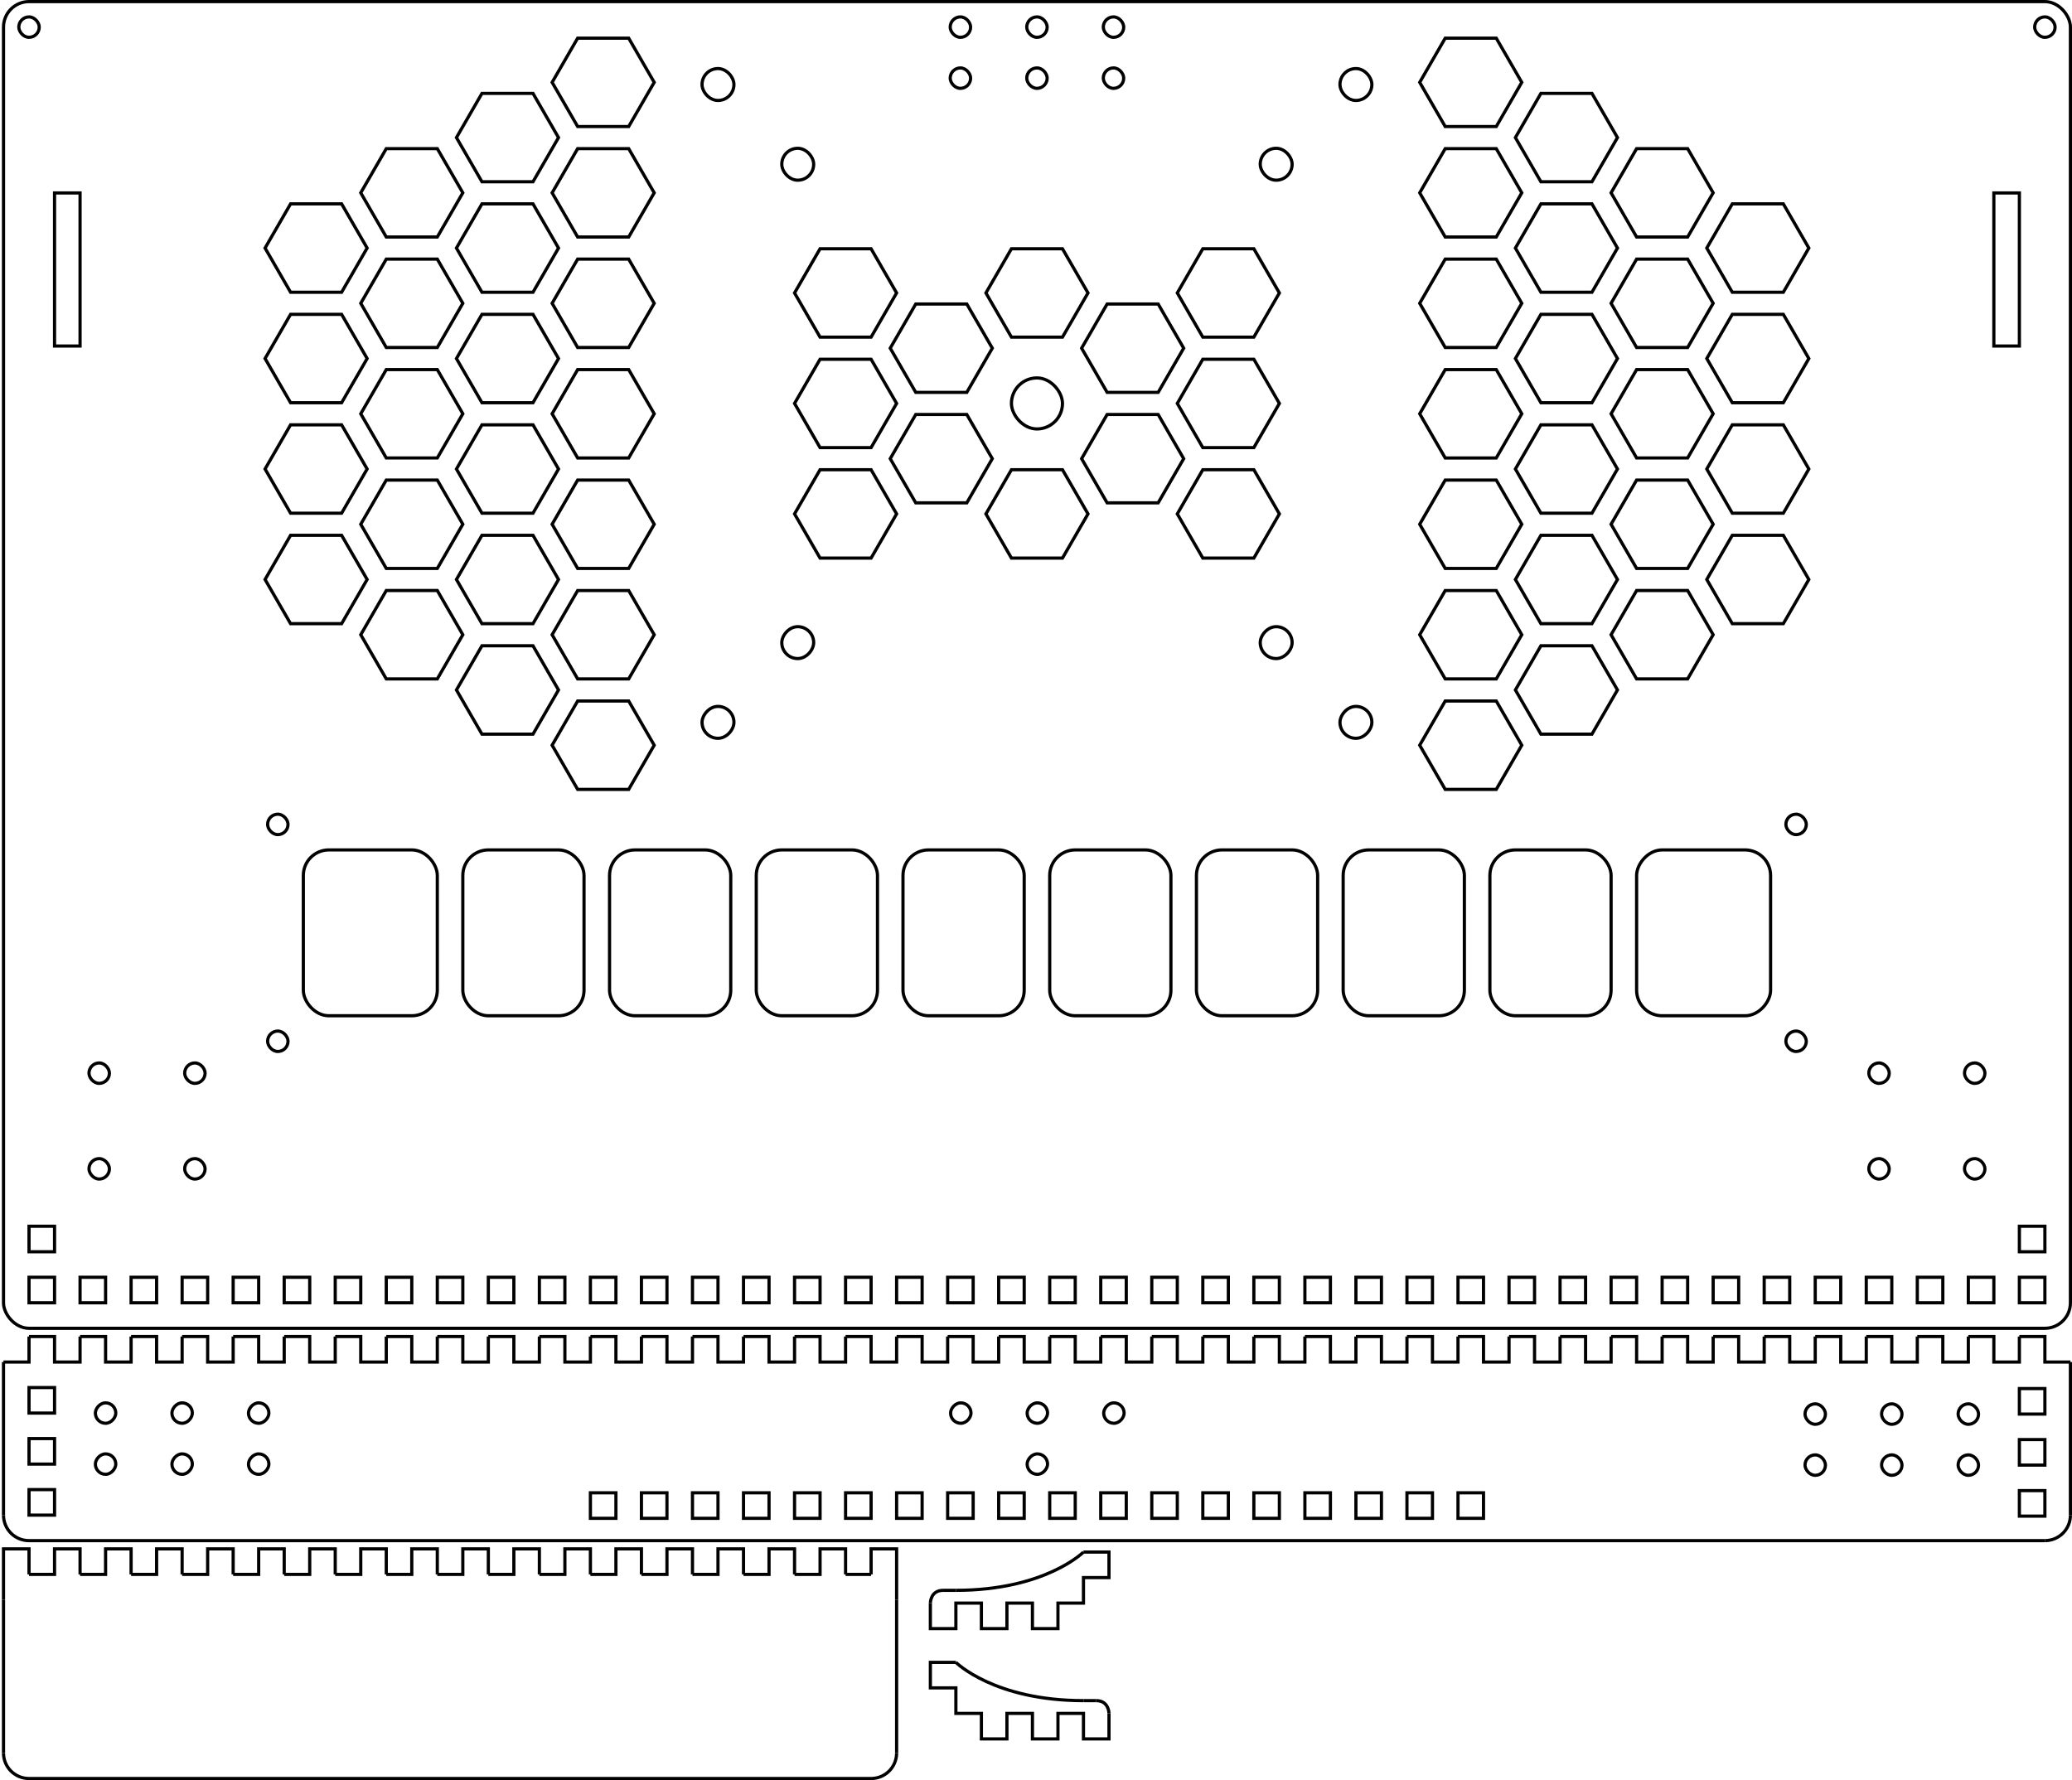 <?xml version="1.0" encoding="UTF-8" standalone="no"?>
<!-- Created with Inkscape (http://www.inkscape.org/) -->

<svg
   xmlns:dc="http://purl.org/dc/elements/1.1/"
   xmlns:cc="http://creativecommons.org/ns#"
   xmlns:rdf="http://www.w3.org/1999/02/22-rdf-syntax-ns#"
   xmlns:svg="http://www.w3.org/2000/svg"
   xmlns="http://www.w3.org/2000/svg"
   xmlns:sodipodi="http://sodipodi.sourceforge.net/DTD/sodipodi-0.dtd"
   xmlns:inkscape="http://www.inkscape.org/namespaces/inkscape"
   width="324.8mm"
   height="279.083mm"
   viewBox="0 0 324.8 279.083"
   version="1.1"
   id="svg9490"
   inkscape:version="0.92.5 (2060ec1f9f, 2020-04-08)"
   sodipodi:docname="mount-xps13-01.svg">
  <defs
     id="defs9484" />
  <sodipodi:namedview
     id="base"
     pagecolor="#ffffff"
     bordercolor="#666666"
     borderopacity="1.0"
     inkscape:pageopacity="0.0"
     inkscape:pageshadow="2"
     inkscape:zoom="0.69999999"
     inkscape:cx="40.899815"
     inkscape:cy="465.56279"
     inkscape:document-units="mm"
     inkscape:current-layer="layer1"
     showgrid="false"
     inkscape:window-width="2488"
     inkscape:window-height="1376"
     inkscape:window-x="72"
     inkscape:window-y="27"
     inkscape:window-maximized="1"
     fit-margin-top="0"
     fit-margin-left="0.3"
     fit-margin-right="0"
     fit-margin-bottom="0" />
  <g
     inkscape:label="Layer 1"
     inkscape:groupmode="layer"
     id="layer1"
     transform="translate(-107.095,-366.999)">
    <rect
       style="opacity:1;fill:none;fill-opacity:1;stroke:#000000;stroke-width:0.5;stroke-miterlimit:4;stroke-dasharray:none;stroke-opacity:1"
       id="rect818-3-6"
       width="4"
       height="4"
       x="111.645"
       y="567.249" />
    <rect
       style="opacity:1;fill:none;fill-opacity:1;stroke:#000000;stroke-width:0.5;stroke-miterlimit:4;stroke-dasharray:none;stroke-opacity:1"
       id="rect818-3-7-4-0"
       width="4"
       height="4"
       x="119.645"
       y="567.249" />
    <rect
       style="opacity:1;fill:none;fill-opacity:1;stroke:#000000;stroke-width:0.5;stroke-miterlimit:4;stroke-dasharray:none;stroke-opacity:1"
       id="rect818-3-7-3-29-6"
       width="4"
       height="4"
       x="127.645"
       y="567.249" />
    <rect
       style="opacity:1;fill:none;fill-opacity:1;stroke:#000000;stroke-width:0.5;stroke-miterlimit:4;stroke-dasharray:none;stroke-opacity:1"
       id="rect818-3-7-2-0-2"
       width="4"
       height="4"
       x="135.645"
       y="567.249" />
    <rect
       style="opacity:1;fill:none;fill-opacity:1;stroke:#000000;stroke-width:0.5;stroke-miterlimit:4;stroke-dasharray:none;stroke-opacity:1"
       id="rect818-3-7-3-1-8-6"
       width="4"
       height="4"
       x="143.645"
       y="567.249" />
    <rect
       style="opacity:1;fill:none;fill-opacity:1;stroke:#000000;stroke-width:0.5;stroke-miterlimit:4;stroke-dasharray:none;stroke-opacity:1"
       id="rect818-3-7-7-0-1"
       width="4"
       height="4"
       x="151.645"
       y="567.249" />
    <rect
       style="opacity:1;fill:none;fill-opacity:1;stroke:#000000;stroke-width:0.5;stroke-miterlimit:4;stroke-dasharray:none;stroke-opacity:1"
       id="rect818-3-7-3-9-3-8"
       width="4"
       height="4"
       x="159.645"
       y="567.249" />
    <rect
       style="opacity:1;fill:none;fill-opacity:1;stroke:#000000;stroke-width:0.5;stroke-miterlimit:4;stroke-dasharray:none;stroke-opacity:1"
       id="rect818-3-7-2-6-61-7"
       width="4"
       height="4"
       x="167.645"
       y="567.249" />
    <rect
       style="opacity:1;fill:none;fill-opacity:1;stroke:#000000;stroke-width:0.5;stroke-miterlimit:4;stroke-dasharray:none;stroke-opacity:1"
       id="rect818-3-7-3-1-6-9-9"
       width="4"
       height="4"
       x="175.645"
       y="567.249" />
    <rect
       style="opacity:1;fill:none;fill-opacity:1;stroke:#000000;stroke-width:0.5;stroke-miterlimit:4;stroke-dasharray:none;stroke-opacity:1"
       id="rect818-3-7-1-4-2"
       width="4"
       height="4"
       x="183.645"
       y="567.249" />
    <rect
       style="opacity:1;fill:none;fill-opacity:1;stroke:#000000;stroke-width:0.5;stroke-miterlimit:4;stroke-dasharray:none;stroke-opacity:1"
       id="rect818-3-7-3-7-1-0"
       width="4"
       height="4"
       x="191.645"
       y="567.249" />
    <rect
       style="opacity:1;fill:none;fill-opacity:1;stroke:#000000;stroke-width:0.5;stroke-miterlimit:4;stroke-dasharray:none;stroke-opacity:1"
       id="rect818-3-7-2-2-3-2"
       width="4"
       height="4"
       x="199.645"
       y="567.249" />
    <rect
       style="opacity:1;fill:none;fill-opacity:1;stroke:#000000;stroke-width:0.5;stroke-miterlimit:4;stroke-dasharray:none;stroke-opacity:1"
       id="rect818-3-7-3-1-3-4-3"
       width="4"
       height="4"
       x="207.645"
       y="567.249" />
    <rect
       style="opacity:1;fill:none;fill-opacity:1;stroke:#000000;stroke-width:0.5;stroke-miterlimit:4;stroke-dasharray:none;stroke-opacity:1"
       id="rect818-3-7-7-5-47-7"
       width="4"
       height="4"
       x="215.645"
       y="567.249" />
    <rect
       style="opacity:1;fill:none;fill-opacity:1;stroke:#000000;stroke-width:0.5;stroke-miterlimit:4;stroke-dasharray:none;stroke-opacity:1"
       id="rect818-3-7-3-9-2-1-5"
       width="4"
       height="4"
       x="223.645"
       y="567.249" />
    <rect
       style="opacity:1;fill:none;fill-opacity:1;stroke:#000000;stroke-width:0.5;stroke-miterlimit:4;stroke-dasharray:none;stroke-opacity:1"
       id="rect818-3-7-2-6-8-5-9"
       width="4"
       height="4"
       x="231.645"
       y="567.249" />
    <rect
       style="opacity:1;fill:none;fill-opacity:1;stroke:#000000;stroke-width:0.5;stroke-miterlimit:4;stroke-dasharray:none;stroke-opacity:1"
       id="rect818-3-7-3-1-6-7-6-2"
       width="4"
       height="4"
       x="239.645"
       y="567.249" />
    <rect
       style="opacity:1;fill:none;fill-opacity:1;stroke:#000000;stroke-width:0.5;stroke-miterlimit:4;stroke-dasharray:none;stroke-opacity:1"
       id="rect818-3-7-6-1-2"
       width="4"
       height="4"
       x="247.645"
       y="567.249" />
    <rect
       style="opacity:1;fill:none;fill-opacity:1;stroke:#000000;stroke-width:0.5;stroke-miterlimit:4;stroke-dasharray:none;stroke-opacity:1"
       id="rect818-3-7-3-2-5-8"
       width="4"
       height="4"
       x="255.645"
       y="567.249" />
    <rect
       style="opacity:1;fill:none;fill-opacity:1;stroke:#000000;stroke-width:0.5;stroke-miterlimit:4;stroke-dasharray:none;stroke-opacity:1"
       id="rect818-3-7-2-1-4-9"
       width="4"
       height="4"
       x="263.645"
       y="567.249" />
    <rect
       style="opacity:1;fill:none;fill-opacity:1;stroke:#000000;stroke-width:0.5;stroke-miterlimit:4;stroke-dasharray:none;stroke-opacity:1"
       id="rect818-3-7-3-1-4-5-7"
       width="4"
       height="4"
       x="271.645"
       y="567.249" />
    <rect
       style="opacity:1;fill:none;fill-opacity:1;stroke:#000000;stroke-width:0.5;stroke-miterlimit:4;stroke-dasharray:none;stroke-opacity:1"
       id="rect818-3-7-7-4-7-3"
       width="4"
       height="4"
       x="279.645"
       y="567.249" />
    <rect
       style="opacity:1;fill:none;fill-opacity:1;stroke:#000000;stroke-width:0.5;stroke-miterlimit:4;stroke-dasharray:none;stroke-opacity:1"
       id="rect818-3-7-3-9-0-8-6"
       width="4"
       height="4"
       x="287.645"
       y="567.249" />
    <rect
       style="opacity:1;fill:none;fill-opacity:1;stroke:#000000;stroke-width:0.5;stroke-miterlimit:4;stroke-dasharray:none;stroke-opacity:1"
       id="rect818-3-7-2-6-6-3-1"
       width="4"
       height="4"
       x="295.645"
       y="567.249" />
    <rect
       style="opacity:1;fill:none;fill-opacity:1;stroke:#000000;stroke-width:0.5;stroke-miterlimit:4;stroke-dasharray:none;stroke-opacity:1"
       id="rect818-3-7-3-1-6-0-8-2"
       width="4"
       height="4"
       x="303.645"
       y="567.249" />
    <rect
       style="opacity:1;fill:none;fill-opacity:1;stroke:#000000;stroke-width:0.5;stroke-miterlimit:4;stroke-dasharray:none;stroke-opacity:1"
       id="rect818-3-7-1-3-6-9"
       width="4"
       height="4"
       x="311.645"
       y="567.249" />
    <rect
       style="opacity:1;fill:none;fill-opacity:1;stroke:#000000;stroke-width:0.5;stroke-miterlimit:4;stroke-dasharray:none;stroke-opacity:1"
       id="rect818-3-7-3-7-0-3-3"
       width="4"
       height="4"
       x="319.645"
       y="567.249" />
    <rect
       style="opacity:1;fill:none;fill-opacity:1;stroke:#000000;stroke-width:0.5;stroke-miterlimit:4;stroke-dasharray:none;stroke-opacity:1"
       id="rect818-3-7-2-2-1-3-1"
       width="4"
       height="4"
       x="327.645"
       y="567.249" />
    <rect
       style="opacity:1;fill:none;fill-opacity:1;stroke:#000000;stroke-width:0.5;stroke-miterlimit:4;stroke-dasharray:none;stroke-opacity:1"
       id="rect818-3-7-3-1-3-5-6-9"
       width="4"
       height="4"
       x="335.645"
       y="567.249" />
    <rect
       style="opacity:1;fill:none;fill-opacity:1;stroke:#000000;stroke-width:0.5;stroke-miterlimit:4;stroke-dasharray:none;stroke-opacity:1"
       id="rect818-3-7-7-5-7-4-4"
       width="4"
       height="4"
       x="343.645"
       y="567.249" />
    <rect
       style="opacity:1;fill:none;fill-opacity:1;stroke:#000000;stroke-width:0.5;stroke-miterlimit:4;stroke-dasharray:none;stroke-opacity:1"
       id="rect818-3-7-3-9-2-5-8-7"
       width="4"
       height="4"
       x="351.645"
       y="567.249" />
    <rect
       style="opacity:1;fill:none;fill-opacity:1;stroke:#000000;stroke-width:0.5;stroke-miterlimit:4;stroke-dasharray:none;stroke-opacity:1"
       id="rect818-3-7-2-6-8-9-9-8"
       width="4"
       height="4"
       x="359.645"
       y="567.249" />
    <rect
       style="opacity:1;fill:none;fill-opacity:1;stroke:#000000;stroke-width:0.5;stroke-miterlimit:4;stroke-dasharray:none;stroke-opacity:1"
       id="rect818-3-7-3-1-6-7-7-7-4"
       width="4"
       height="4"
       x="367.645"
       y="567.249" />
    <rect
       style="opacity:1;fill:none;fill-opacity:1;stroke:#000000;stroke-width:0.5;stroke-miterlimit:4;stroke-dasharray:none;stroke-opacity:1"
       id="rect818-3-7-5-4-5"
       width="4"
       height="4"
       x="375.645"
       y="567.249" />
    <rect
       style="opacity:1;fill:none;fill-opacity:1;stroke:#000000;stroke-width:0.5;stroke-miterlimit:4;stroke-dasharray:none;stroke-opacity:1"
       id="rect818-3-7-3-5-0-0"
       width="4"
       height="4"
       x="383.645"
       y="567.249" />
    <rect
       style="opacity:1;fill:none;fill-opacity:1;stroke:#000000;stroke-width:0.5;stroke-miterlimit:4;stroke-dasharray:none;stroke-opacity:1"
       id="rect818-3-7-2-7-0-3"
       width="4"
       height="4"
       x="391.645"
       y="567.249" />
    <rect
       style="opacity:1;fill:none;fill-opacity:1;stroke:#000000;stroke-width:0.5;stroke-miterlimit:4;stroke-dasharray:none;stroke-opacity:1"
       id="rect818-3-7-3-1-43-2-6"
       width="4"
       height="4"
       x="399.645"
       y="567.249" />
    <rect
       style="opacity:1;fill:none;fill-opacity:1;stroke:#000000;stroke-width:0.5;stroke-miterlimit:4;stroke-dasharray:none;stroke-opacity:1"
       id="rect818-3-7-7-7-4-1"
       width="4"
       height="4"
       x="407.645"
       y="567.249" />
    <rect
       style="opacity:1;fill:none;fill-opacity:1;stroke:#000000;stroke-width:0.5;stroke-miterlimit:4;stroke-dasharray:none;stroke-opacity:1"
       id="rect818-3-7-3-9-6-5-0"
       width="4"
       height="4"
       x="415.645"
       y="567.249" />
    <rect
       style="opacity:1;fill:none;fill-opacity:1;stroke:#000000;stroke-width:0.5;stroke-miterlimit:4;stroke-dasharray:none;stroke-opacity:1"
       id="rect818-3-7-2-6-84-4-6"
       width="4"
       height="4"
       x="423.645"
       y="567.249" />
    <rect
       style="opacity:1;fill:none;fill-opacity:1;stroke:#000000;stroke-width:0.5;stroke-miterlimit:4;stroke-dasharray:none;stroke-opacity:1"
       id="rect818-3-1-1-3"
       width="4"
       height="4"
       x="111.645"
       y="559.249" />
    <rect
       style="opacity:1;fill:none;fill-opacity:1;stroke:#000000;stroke-width:0.5;stroke-miterlimit:4;stroke-dasharray:none;stroke-opacity:1"
       id="rect818-3-1-0-2"
       width="4"
       height="4"
       x="423.645"
       y="559.249" />
    <rect
       style="opacity:1;fill:none;fill-opacity:1;stroke:#000000;stroke-width:0.5;stroke-miterlimit:4;stroke-dasharray:none;stroke-opacity:1"
       id="rect1864-52"
       width="4"
       height="24"
       x="115.645"
       y="397.249" />
    <rect
       style="opacity:1;fill:none;fill-opacity:1;stroke:#000000;stroke-width:0.5;stroke-miterlimit:4;stroke-dasharray:none;stroke-opacity:1"
       id="rect1864-5-5"
       width="4"
       height="24"
       x="419.645"
       y="397.249" />
    <rect
       style="opacity:1;fill:none;fill-opacity:1;stroke:#000000;stroke-width:0.5;stroke-miterlimit:4;stroke-dasharray:none;stroke-opacity:1"
       id="rect1179-6-9-7-6"
       width="5"
       height="5"
       x="217.145"
       y="377.749"
       rx="2.5"
       ry="2.5" />
    <rect
       style="opacity:1;fill:none;fill-opacity:1;stroke:#000000;stroke-width:0.5;stroke-miterlimit:4;stroke-dasharray:none;stroke-opacity:1"
       id="rect1179-6-5-9-4-4"
       width="5"
       height="5"
       x="317.145"
       y="377.749"
       rx="2.5"
       ry="2.5" />
    <rect
       style="opacity:1;fill:none;fill-opacity:1;stroke:#000000;stroke-width:0.5;stroke-miterlimit:4;stroke-dasharray:none;stroke-opacity:1"
       id="rect1179-6-1-5-6-9"
       width="5"
       height="5"
       x="217.145"
       y="-482.749"
       rx="2.5"
       ry="2.5"
       transform="scale(1,-1)" />
    <rect
       style="opacity:1;fill:none;fill-opacity:1;stroke:#000000;stroke-width:0.5;stroke-miterlimit:4;stroke-dasharray:none;stroke-opacity:1"
       id="rect1179-6-5-7-3-8-5"
       width="5"
       height="5"
       x="317.145"
       y="-482.749"
       rx="2.5"
       ry="2.5"
       transform="scale(1,-1)" />
    <rect
       style="opacity:1;fill:none;fill-opacity:1;stroke:#000000;stroke-width:0.5;stroke-miterlimit:4;stroke-dasharray:none;stroke-opacity:1"
       id="rect1179-6-6-2-9-0"
       width="5"
       height="5"
       x="229.645"
       y="390.249"
       rx="2.5"
       ry="2.5" />
    <rect
       style="opacity:1;fill:none;fill-opacity:1;stroke:#000000;stroke-width:0.5;stroke-miterlimit:4;stroke-dasharray:none;stroke-opacity:1"
       id="rect1179-6-6-1-6-0-4"
       width="5"
       height="5"
       x="304.645"
       y="390.249"
       rx="2.5"
       ry="2.5" />
    <rect
       style="opacity:1;fill:none;fill-opacity:1;stroke:#000000;stroke-width:0.5;stroke-miterlimit:4;stroke-dasharray:none;stroke-opacity:1"
       id="rect1179-6-6-5-7-6-8"
       width="5"
       height="5"
       x="229.645"
       y="-470.249"
       rx="2.5"
       ry="2.5"
       transform="scale(1,-1)" />
    <rect
       style="opacity:1;fill:none;fill-opacity:1;stroke:#000000;stroke-width:0.5;stroke-miterlimit:4;stroke-dasharray:none;stroke-opacity:1"
       id="rect1179-6-6-1-2-5-4-7"
       width="5"
       height="5"
       x="304.645"
       y="-470.249"
       rx="2.5"
       ry="2.5"
       transform="scale(1,-1)" />
    <rect
       style="opacity:1;fill:none;fill-opacity:1;stroke:#000000;stroke-width:0.5;stroke-miterlimit:4;stroke-dasharray:none;stroke-opacity:1"
       id="rect1421-9-7-4-1"
       width="8"
       height="8"
       x="265.645"
       y="426.249"
       rx="4"
       ry="4" />
    <rect
       style="opacity:1;fill:none;fill-opacity:1;stroke:#000000;stroke-width:0.5;stroke-miterlimit:4;stroke-dasharray:none;stroke-opacity:1"
       id="rect6194-2"
       width="21"
       height="26"
       x="-384.645"
       y="500.249"
       rx="4"
       ry="4"
       transform="scale(-1,1)" />
    <rect
       style="opacity:1;fill:none;fill-opacity:1;stroke:#000000;stroke-width:0.5;stroke-miterlimit:4;stroke-dasharray:none;stroke-opacity:1"
       id="rect6194-8-1"
       width="21"
       height="26"
       x="154.645"
       y="500.249"
       rx="4"
       ry="4" />
    <rect
       style="opacity:1;fill:none;fill-opacity:1;stroke:#000000;stroke-width:0.5;stroke-miterlimit:4;stroke-dasharray:none;stroke-opacity:1"
       id="rect2028-3-0-0-6"
       width="19"
       height="26"
       x="179.645"
       y="500.249"
       rx="4"
       ry="4" />
    <rect
       style="opacity:1;fill:none;fill-opacity:1;stroke:#000000;stroke-width:0.5;stroke-miterlimit:4;stroke-dasharray:none;stroke-opacity:1"
       id="rect2028-3-0-6-9"
       width="19"
       height="26"
       x="202.645"
       y="500.249"
       rx="4"
       ry="4" />
    <rect
       style="opacity:1;fill:none;fill-opacity:1;stroke:#000000;stroke-width:0.5;stroke-miterlimit:4;stroke-dasharray:none;stroke-opacity:1"
       id="rect2028-3-0-62-0"
       width="19"
       height="26"
       x="225.645"
       y="500.249"
       rx="4"
       ry="4" />
    <rect
       style="opacity:1;fill:none;fill-opacity:1;stroke:#000000;stroke-width:0.5;stroke-miterlimit:4;stroke-dasharray:none;stroke-opacity:1"
       id="rect2028-3-0-2-7"
       width="19"
       height="26"
       x="248.645"
       y="500.249"
       rx="4"
       ry="4" />
    <rect
       style="opacity:1;fill:none;fill-opacity:1;stroke:#000000;stroke-width:0.5;stroke-miterlimit:4;stroke-dasharray:none;stroke-opacity:1"
       id="rect2028-3-0-29-1"
       width="19"
       height="26"
       x="271.645"
       y="500.249"
       rx="4"
       ry="4" />
    <rect
       style="opacity:1;fill:none;fill-opacity:1;stroke:#000000;stroke-width:0.5;stroke-miterlimit:4;stroke-dasharray:none;stroke-opacity:1"
       id="rect2028-3-0-1-7"
       width="19"
       height="26"
       x="294.645"
       y="500.249"
       rx="4"
       ry="4" />
    <rect
       style="opacity:1;fill:none;fill-opacity:1;stroke:#000000;stroke-width:0.5;stroke-miterlimit:4;stroke-dasharray:none;stroke-opacity:1"
       id="rect2028-3-0-10-7"
       width="19"
       height="26"
       x="317.645"
       y="500.249"
       rx="4"
       ry="4" />
    <rect
       style="opacity:1;fill:none;fill-opacity:1;stroke:#000000;stroke-width:0.5;stroke-miterlimit:4;stroke-dasharray:none;stroke-opacity:1"
       id="rect2028-3-0-9-5"
       width="19"
       height="26"
       x="340.645"
       y="500.249"
       rx="4"
       ry="4" />
    <rect
       style="opacity:1;fill:none;fill-opacity:1;stroke:#000000;stroke-width:0.5;stroke-miterlimit:4;stroke-dasharray:none;stroke-opacity:1"
       id="rect6315-0-4-93"
       width="3.2"
       height="3.2"
       x="149.045"
       y="494.649"
       rx="1.6"
       ry="1.6" />
    <rect
       style="opacity:1;fill:none;fill-opacity:1;stroke:#000000;stroke-width:0.5;stroke-miterlimit:4;stroke-dasharray:none;stroke-opacity:1"
       id="rect6315-0-2-0"
       width="3.2"
       height="3.2"
       x="149.045"
       y="528.649"
       rx="1.6"
       ry="1.6" />
    <rect
       style="opacity:1;fill:none;fill-opacity:1;stroke:#000000;stroke-width:0.5;stroke-miterlimit:4;stroke-dasharray:none;stroke-opacity:1"
       id="rect6315-0-5-8"
       width="3.2"
       height="3.2"
       x="387.045"
       y="494.649"
       rx="1.6"
       ry="1.6" />
    <rect
       style="opacity:1;fill:none;fill-opacity:1;stroke:#000000;stroke-width:0.5;stroke-miterlimit:4;stroke-dasharray:none;stroke-opacity:1"
       id="rect6315-0-8-0"
       width="3.2"
       height="3.2"
       x="387.045"
       y="528.649"
       rx="1.6"
       ry="1.6" />
    <rect
       style="opacity:1;fill:none;fill-opacity:1;stroke:#000000;stroke-width:0.5;stroke-miterlimit:4;stroke-dasharray:none;stroke-opacity:1"
       id="rect6416-9"
       width="324"
       height="208"
       x="107.645"
       y="367.249"
       rx="4"
       ry="4" />
    <rect
       style="opacity:1;fill:none;fill-opacity:1;stroke:#000000;stroke-width:0.5;stroke-miterlimit:4;stroke-dasharray:none;stroke-opacity:1"
       id="rect6315-0-4-8-5"
       width="3.2"
       height="3.2"
       x="136.045"
       y="533.649"
       rx="1.6"
       ry="1.6" />
    <rect
       style="opacity:1;fill:none;fill-opacity:1;stroke:#000000;stroke-width:0.5;stroke-miterlimit:4;stroke-dasharray:none;stroke-opacity:1"
       id="rect6315-0-4-9-1"
       width="3.2"
       height="3.2"
       x="121.045"
       y="533.649"
       rx="1.6"
       ry="1.6" />
    <rect
       style="opacity:1;fill:none;fill-opacity:1;stroke:#000000;stroke-width:0.5;stroke-miterlimit:4;stroke-dasharray:none;stroke-opacity:1"
       id="rect6315-0-4-0-5"
       width="3.2"
       height="3.2"
       x="121.045"
       y="548.649"
       rx="1.6"
       ry="1.6" />
    <rect
       style="opacity:1;fill:none;fill-opacity:1;stroke:#000000;stroke-width:0.5;stroke-miterlimit:4;stroke-dasharray:none;stroke-opacity:1"
       id="rect6315-0-4-6-8"
       width="3.2"
       height="3.2"
       x="136.045"
       y="548.649"
       rx="1.6"
       ry="1.6" />
    <rect
       style="opacity:1;fill:none;fill-opacity:1;stroke:#000000;stroke-width:0.5;stroke-miterlimit:4;stroke-dasharray:none;stroke-opacity:1"
       id="rect6315-0-4-3-8"
       width="3.2"
       height="3.2"
       x="415.045"
       y="548.649"
       rx="1.6"
       ry="1.6" />
    <rect
       style="opacity:1;fill:none;fill-opacity:1;stroke:#000000;stroke-width:0.5;stroke-miterlimit:4;stroke-dasharray:none;stroke-opacity:1"
       id="rect6315-0-4-5-0"
       width="3.2"
       height="3.2"
       x="415.045"
       y="533.649"
       rx="1.6"
       ry="1.6" />
    <rect
       style="opacity:1;fill:none;fill-opacity:1;stroke:#000000;stroke-width:0.5;stroke-miterlimit:4;stroke-dasharray:none;stroke-opacity:1"
       id="rect6315-0-4-5-7-0"
       width="3.2"
       height="3.2"
       x="400.045"
       y="533.649"
       rx="1.6"
       ry="1.6" />
    <rect
       style="opacity:1;fill:none;fill-opacity:1;stroke:#000000;stroke-width:0.5;stroke-miterlimit:4;stroke-dasharray:none;stroke-opacity:1"
       id="rect6315-0-4-5-4-4"
       width="3.2"
       height="3.2"
       x="400.045"
       y="548.649"
       rx="1.6"
       ry="1.6" />
    <rect
       style="opacity:1;fill:none;fill-opacity:1;stroke:#000000;stroke-width:0.5;stroke-miterlimit:4;stroke-dasharray:none;stroke-opacity:1"
       id="rect6315-0-4-0-9-7"
       width="3.2"
       height="3.2"
       x="110.045"
       y="369.649"
       rx="1.6"
       ry="1.6" />
    <rect
       style="opacity:1;fill:none;fill-opacity:1;stroke:#000000;stroke-width:0.5;stroke-miterlimit:4;stroke-dasharray:none;stroke-opacity:1"
       id="rect6315-0-4-0-1-3"
       width="3.2"
       height="3.2"
       x="426.045"
       y="369.649"
       rx="1.6"
       ry="1.6" />
    <rect
       style="opacity:1;fill:none;fill-opacity:1;stroke:#000000;stroke-width:0.5;stroke-miterlimit:4;stroke-dasharray:none;stroke-opacity:1"
       id="rect6315-0-4-0-9-2-7"
       width="3.2"
       height="3.2"
       x="268.045"
       y="369.649"
       rx="1.6"
       ry="1.6" />
    <path
       sodipodi:type="star"
       style="opacity:1;fill:none;fill-opacity:1;stroke:#000000;stroke-width:0.5;stroke-miterlimit:4;stroke-dasharray:none;stroke-opacity:1"
       id="path7304-5-0-1-9-0-5"
       sodipodi:sides="6"
       sodipodi:cx="380.00882"
       sodipodi:cy="-28.501377"
       sodipodi:r1="7.9999995"
       sodipodi:r2="6.9282031"
       sodipodi:arg1="-1.5707963"
       sodipodi:arg2="-1.0471976"
       inkscape:flatsided="true"
       inkscape:rounded="0"
       inkscape:randomized="0"
       d="m 380.009,-36.501 6.928,4 0,8 -6.928,4 -6.928,-4 0,-8 z"
       inkscape:transform-center-x="3.3057813e-06"
       transform="rotate(-90,523.333,323.187)" />
    <path
       sodipodi:type="star"
       style="opacity:1;fill:none;fill-opacity:1;stroke:#000000;stroke-width:0.5;stroke-miterlimit:4;stroke-dasharray:none;stroke-opacity:1"
       id="path7304-5-01-2"
       sodipodi:sides="6"
       sodipodi:cx="388.66907"
       sodipodi:cy="-43.501377"
       sodipodi:r1="7.9999995"
       sodipodi:r2="6.9282031"
       sodipodi:arg1="-1.5707963"
       sodipodi:arg2="-1.0471976"
       inkscape:flatsided="true"
       inkscape:rounded="0"
       inkscape:randomized="0"
       d="m 388.669,-51.501 6.928,4 0,8 -6.928,4 -6.928,-4 0,-8 z"
       inkscape:transform-center-x="3.3057813e-06"
       transform="rotate(-90,523.333,323.187)" />
    <path
       sodipodi:type="star"
       style="opacity:1;fill:none;fill-opacity:1;stroke:#000000;stroke-width:0.5;stroke-miterlimit:4;stroke-dasharray:none;stroke-opacity:1"
       id="path7304-5-0-6-78"
       sodipodi:sides="6"
       sodipodi:cx="405.98959"
       sodipodi:cy="-43.501377"
       sodipodi:r1="7.9999995"
       sodipodi:r2="6.9282031"
       sodipodi:arg1="-1.5707963"
       sodipodi:arg2="-1.0471976"
       inkscape:flatsided="true"
       inkscape:rounded="0"
       inkscape:randomized="0"
       d="m 405.99,-51.501 6.928,4 0,8 -6.928,4 -6.928,-4 0,-8 z"
       inkscape:transform-center-x="3.3057813e-06"
       transform="rotate(-90,523.333,323.187)" />
    <path
       sodipodi:type="star"
       style="opacity:1;fill:none;fill-opacity:1;stroke:#000000;stroke-width:0.5;stroke-miterlimit:4;stroke-dasharray:none;stroke-opacity:1"
       id="path7304-5-0-1-1-4"
       sodipodi:sides="6"
       sodipodi:cx="423.31006"
       sodipodi:cy="-43.501377"
       sodipodi:r1="7.9999995"
       sodipodi:r2="6.9282031"
       sodipodi:arg1="-1.5707963"
       sodipodi:arg2="-1.0471976"
       inkscape:flatsided="true"
       inkscape:rounded="0"
       inkscape:randomized="0"
       d="m 423.31,-51.501 6.928,4 0,8 -6.928,4 -6.928,-4 0,-8 z"
       inkscape:transform-center-x="3.3057813e-06"
       transform="rotate(-90,523.333,323.187)" />
    <path
       sodipodi:type="star"
       style="opacity:1;fill:none;fill-opacity:1;stroke:#000000;stroke-width:0.5;stroke-miterlimit:4;stroke-dasharray:none;stroke-opacity:1"
       id="path7304-5-0-1-9-07-8"
       sodipodi:sides="6"
       sodipodi:cx="440.63058"
       sodipodi:cy="-43.501377"
       sodipodi:r1="7.9999995"
       sodipodi:r2="6.9282031"
       sodipodi:arg1="-1.5707963"
       sodipodi:arg2="-1.0471976"
       inkscape:flatsided="true"
       inkscape:rounded="0"
       inkscape:randomized="0"
       d="m 440.631,-51.501 6.928,4 0,8 -6.928,4 -6.928,-4 0,-8 z"
       inkscape:transform-center-x="3.3057813e-06"
       transform="rotate(-90,523.333,323.187)" />
    <path
       sodipodi:type="star"
       style="opacity:1;fill:none;fill-opacity:1;stroke:#000000;stroke-width:0.5;stroke-miterlimit:4;stroke-dasharray:none;stroke-opacity:1"
       id="path7304-5-8-1-9"
       sodipodi:sides="6"
       sodipodi:cx="397.32932"
       sodipodi:cy="-28.501377"
       sodipodi:r1="7.9999995"
       sodipodi:r2="6.9282031"
       sodipodi:arg1="-1.5707963"
       sodipodi:arg2="-1.0471976"
       inkscape:flatsided="true"
       inkscape:rounded="0"
       inkscape:randomized="0"
       d="m 397.329,-36.501 6.928,4 0,8 -6.928,4 -6.928,-4 0,-8 z"
       inkscape:transform-center-x="3.3057813e-06"
       transform="rotate(-90,523.333,323.187)" />
    <path
       sodipodi:type="star"
       style="opacity:1;fill:none;fill-opacity:1;stroke:#000000;stroke-width:0.5;stroke-miterlimit:4;stroke-dasharray:none;stroke-opacity:1"
       id="path7304-5-0-5-9-3"
       sodipodi:sides="6"
       sodipodi:cx="414.64984"
       sodipodi:cy="-28.501377"
       sodipodi:r1="7.9999995"
       sodipodi:r2="6.9282031"
       sodipodi:arg1="-1.5707963"
       sodipodi:arg2="-1.0471976"
       inkscape:flatsided="true"
       inkscape:rounded="0"
       inkscape:randomized="0"
       d="m 414.65,-36.501 6.928,4 0,8 -6.928,4 -6.928,-4 0,-8 z"
       inkscape:transform-center-x="3.3057813e-06"
       transform="rotate(-90,523.333,323.187)" />
    <path
       sodipodi:type="star"
       style="opacity:1;fill:none;fill-opacity:1;stroke:#000000;stroke-width:0.5;stroke-miterlimit:4;stroke-dasharray:none;stroke-opacity:1"
       id="path7304-5-0-1-4-5-8"
       sodipodi:sides="6"
       sodipodi:cx="431.97031"
       sodipodi:cy="-28.501377"
       sodipodi:r1="7.9999995"
       sodipodi:r2="6.9282031"
       sodipodi:arg1="-1.5707963"
       sodipodi:arg2="-1.0471976"
       inkscape:flatsided="true"
       inkscape:rounded="0"
       inkscape:randomized="0"
       d="m 431.97,-36.501 6.928,4 0,8 -6.928,4 -6.928,-4 0,-8 z"
       inkscape:transform-center-x="3.3057813e-06"
       transform="rotate(-90,523.333,323.187)" />
    <path
       sodipodi:type="star"
       style="opacity:1;fill:none;fill-opacity:1;stroke:#000000;stroke-width:0.5;stroke-miterlimit:4;stroke-dasharray:none;stroke-opacity:1"
       id="path7304-5-0-1-9-0-7-1"
       sodipodi:sides="6"
       sodipodi:cx="449.29083"
       sodipodi:cy="-28.501377"
       sodipodi:r1="7.9999995"
       sodipodi:r2="6.9282031"
       sodipodi:arg1="-1.5707963"
       sodipodi:arg2="-1.0471976"
       inkscape:flatsided="true"
       inkscape:rounded="0"
       inkscape:randomized="0"
       d="m 449.291,-36.501 6.928,4 0,8 -6.928,4 -6.928,-4 0,-8 z"
       inkscape:transform-center-x="3.3057813e-06"
       transform="rotate(-90,523.333,323.187)" />
    <path
       sodipodi:type="star"
       style="opacity:1;fill:none;fill-opacity:1;stroke:#000000;stroke-width:0.5;stroke-miterlimit:4;stroke-dasharray:none;stroke-opacity:1"
       id="path7304-5-0-1-8-6"
       sodipodi:sides="6"
       sodipodi:cx="354.02808"
       sodipodi:cy="-43.501377"
       sodipodi:r1="7.9999995"
       sodipodi:r2="6.9282031"
       sodipodi:arg1="-1.5707963"
       sodipodi:arg2="-1.0471976"
       inkscape:flatsided="true"
       inkscape:rounded="0"
       inkscape:randomized="0"
       d="m 354.028,-51.501 6.928,4 0,8 -6.928,4 -6.928,-4 0,-8 z"
       inkscape:transform-center-x="3.3057813e-06"
       transform="rotate(-90,529.673,299.527)" />
    <path
       sodipodi:type="star"
       style="opacity:1;fill:none;fill-opacity:1;stroke:#000000;stroke-width:0.5;stroke-miterlimit:4;stroke-dasharray:none;stroke-opacity:1"
       id="path7304-5-0-1-9-8-3"
       sodipodi:sides="6"
       sodipodi:cx="371.34857"
       sodipodi:cy="-43.501377"
       sodipodi:r1="7.9999995"
       sodipodi:r2="6.9282031"
       sodipodi:arg1="-1.5707963"
       sodipodi:arg2="-1.0471976"
       inkscape:flatsided="true"
       inkscape:rounded="0"
       inkscape:randomized="0"
       d="m 371.349,-51.501 6.928,4 0,8 -6.928,4 -6.928,-4 0,-8 z"
       inkscape:transform-center-x="3.3057813e-06"
       transform="rotate(-90,529.673,299.527)" />
    <path
       sodipodi:type="star"
       style="opacity:1;fill:none;fill-opacity:1;stroke:#000000;stroke-width:0.5;stroke-miterlimit:4;stroke-dasharray:none;stroke-opacity:1"
       id="path7304-5-0-5-6-3"
       sodipodi:sides="6"
       sodipodi:cx="345.36783"
       sodipodi:cy="-28.501377"
       sodipodi:r1="7.9999995"
       sodipodi:r2="6.9282031"
       sodipodi:arg1="-1.5707963"
       sodipodi:arg2="-1.0471976"
       inkscape:flatsided="true"
       inkscape:rounded="0"
       inkscape:randomized="0"
       d="m 345.368,-36.501 6.928,4 0,8 -6.928,4 -6.928,-4 0,-8 z"
       inkscape:transform-center-x="3.3057813e-06"
       transform="rotate(-90,529.673,299.527)" />
    <path
       sodipodi:type="star"
       style="opacity:1;fill:none;fill-opacity:1;stroke:#000000;stroke-width:0.5;stroke-miterlimit:4;stroke-dasharray:none;stroke-opacity:1"
       id="path7304-5-0-1-4-6-6"
       sodipodi:sides="6"
       sodipodi:cx="362.68832"
       sodipodi:cy="-28.501377"
       sodipodi:r1="7.9999995"
       sodipodi:r2="6.9282031"
       sodipodi:arg1="-1.5707963"
       sodipodi:arg2="-1.0471976"
       inkscape:flatsided="true"
       inkscape:rounded="0"
       inkscape:randomized="0"
       d="m 362.688,-36.501 6.928,4 0,8 -6.928,4 -6.928,-4 0,-8 z"
       inkscape:transform-center-x="3.3057813e-06"
       transform="rotate(-90,529.673,299.527)" />
    <path
       sodipodi:type="star"
       style="opacity:1;fill:none;fill-opacity:1;stroke:#000000;stroke-width:0.5;stroke-miterlimit:4;stroke-dasharray:none;stroke-opacity:1"
       id="path7304-5-0-1-9-0-8-88"
       sodipodi:sides="6"
       sodipodi:cx="380.00882"
       sodipodi:cy="-28.501377"
       sodipodi:r1="7.9999995"
       sodipodi:r2="6.9282031"
       sodipodi:arg1="-1.5707963"
       sodipodi:arg2="-1.0471976"
       inkscape:flatsided="true"
       inkscape:rounded="0"
       inkscape:randomized="0"
       d="m 380.009,-36.501 6.928,4 0,8 -6.928,4 -6.928,-4 0,-8 z"
       inkscape:transform-center-x="3.3057813e-06"
       transform="rotate(-90,529.673,299.527)" />
    <path
       sodipodi:type="star"
       style="opacity:1;fill:none;fill-opacity:1;stroke:#000000;stroke-width:0.5;stroke-miterlimit:4;stroke-dasharray:none;stroke-opacity:1"
       id="path7304-5-01-6-9"
       sodipodi:sides="6"
       sodipodi:cx="388.66907"
       sodipodi:cy="-43.501377"
       sodipodi:r1="7.9999995"
       sodipodi:r2="6.9282031"
       sodipodi:arg1="-1.5707963"
       sodipodi:arg2="-1.0471976"
       inkscape:flatsided="true"
       inkscape:rounded="0"
       inkscape:randomized="0"
       d="m 388.669,-51.501 6.928,4 0,8 -6.928,4 -6.928,-4 0,-8 z"
       inkscape:transform-center-x="3.3057813e-06"
       transform="rotate(-90,529.673,299.527)" />
    <path
       sodipodi:type="star"
       style="opacity:1;fill:none;fill-opacity:1;stroke:#000000;stroke-width:0.5;stroke-miterlimit:4;stroke-dasharray:none;stroke-opacity:1"
       id="path7304-5-0-6-7-7"
       sodipodi:sides="6"
       sodipodi:cx="405.98959"
       sodipodi:cy="-43.501377"
       sodipodi:r1="7.9999995"
       sodipodi:r2="6.9282031"
       sodipodi:arg1="-1.5707963"
       sodipodi:arg2="-1.0471976"
       inkscape:flatsided="true"
       inkscape:rounded="0"
       inkscape:randomized="0"
       d="m 405.99,-51.501 6.928,4 0,8 -6.928,4 -6.928,-4 0,-8 z"
       inkscape:transform-center-x="3.3057813e-06"
       transform="rotate(-90,529.673,299.527)" />
    <path
       sodipodi:type="star"
       style="opacity:1;fill:none;fill-opacity:1;stroke:#000000;stroke-width:0.5;stroke-miterlimit:4;stroke-dasharray:none;stroke-opacity:1"
       id="path7304-5-0-1-1-1-4"
       sodipodi:sides="6"
       sodipodi:cx="423.31006"
       sodipodi:cy="-43.501377"
       sodipodi:r1="7.9999995"
       sodipodi:r2="6.9282031"
       sodipodi:arg1="-1.5707963"
       sodipodi:arg2="-1.0471976"
       inkscape:flatsided="true"
       inkscape:rounded="0"
       inkscape:randomized="0"
       d="m 423.31,-51.501 6.928,4 0,8 -6.928,4 -6.928,-4 0,-8 z"
       inkscape:transform-center-x="3.3057813e-06"
       transform="rotate(-90,529.673,299.527)" />
    <path
       sodipodi:type="star"
       style="opacity:1;fill:none;fill-opacity:1;stroke:#000000;stroke-width:0.5;stroke-miterlimit:4;stroke-dasharray:none;stroke-opacity:1"
       id="path7304-5-0-1-9-07-1-0"
       sodipodi:sides="6"
       sodipodi:cx="440.63058"
       sodipodi:cy="-43.501377"
       sodipodi:r1="7.9999995"
       sodipodi:r2="6.9282031"
       sodipodi:arg1="-1.5707963"
       sodipodi:arg2="-1.0471976"
       inkscape:flatsided="true"
       inkscape:rounded="0"
       inkscape:randomized="0"
       d="m 440.631,-51.501 6.928,4 0,8 -6.928,4 -6.928,-4 0,-8 z"
       inkscape:transform-center-x="3.3057813e-06"
       transform="rotate(-90,529.673,299.527)" />
    <path
       sodipodi:type="star"
       style="opacity:1;fill:none;fill-opacity:1;stroke:#000000;stroke-width:0.5;stroke-miterlimit:4;stroke-dasharray:none;stroke-opacity:1"
       id="path7304-5-8-1-7-0"
       sodipodi:sides="6"
       sodipodi:cx="397.32932"
       sodipodi:cy="-28.501377"
       sodipodi:r1="7.9999995"
       sodipodi:r2="6.9282031"
       sodipodi:arg1="-1.5707963"
       sodipodi:arg2="-1.0471976"
       inkscape:flatsided="true"
       inkscape:rounded="0"
       inkscape:randomized="0"
       d="m 397.329,-36.501 6.928,4 0,8 -6.928,4 -6.928,-4 0,-8 z"
       inkscape:transform-center-x="3.3057813e-06"
       transform="rotate(-90,529.673,299.527)" />
    <path
       sodipodi:type="star"
       style="opacity:1;fill:none;fill-opacity:1;stroke:#000000;stroke-width:0.5;stroke-miterlimit:4;stroke-dasharray:none;stroke-opacity:1"
       id="path7304-5-0-5-9-2-2"
       sodipodi:sides="6"
       sodipodi:cx="414.64984"
       sodipodi:cy="-28.501377"
       sodipodi:r1="7.9999995"
       sodipodi:r2="6.9282031"
       sodipodi:arg1="-1.5707963"
       sodipodi:arg2="-1.0471976"
       inkscape:flatsided="true"
       inkscape:rounded="0"
       inkscape:randomized="0"
       d="m 414.65,-36.501 6.928,4 0,8 -6.928,4 -6.928,-4 0,-8 z"
       inkscape:transform-center-x="3.3057813e-06"
       transform="rotate(-90,529.673,299.527)" />
    <path
       sodipodi:type="star"
       style="opacity:1;fill:none;fill-opacity:1;stroke:#000000;stroke-width:0.5;stroke-miterlimit:4;stroke-dasharray:none;stroke-opacity:1"
       id="path7304-5-0-1-4-5-4-4"
       sodipodi:sides="6"
       sodipodi:cx="431.97031"
       sodipodi:cy="-28.501377"
       sodipodi:r1="7.9999995"
       sodipodi:r2="6.9282031"
       sodipodi:arg1="-1.5707963"
       sodipodi:arg2="-1.0471976"
       inkscape:flatsided="true"
       inkscape:rounded="0"
       inkscape:randomized="0"
       d="m 431.97,-36.501 6.928,4 0,8 -6.928,4 -6.928,-4 0,-8 z"
       inkscape:transform-center-x="3.3057813e-06"
       transform="rotate(-90,529.673,299.527)" />
    <path
       sodipodi:type="star"
       style="opacity:1;fill:none;fill-opacity:1;stroke:#000000;stroke-width:0.5;stroke-miterlimit:4;stroke-dasharray:none;stroke-opacity:1"
       id="path7304-5-0-1-9-0-7-2-5"
       sodipodi:sides="6"
       sodipodi:cx="449.29083"
       sodipodi:cy="-28.501377"
       sodipodi:r1="7.9999995"
       sodipodi:r2="6.9282031"
       sodipodi:arg1="-1.5707963"
       sodipodi:arg2="-1.0471976"
       inkscape:flatsided="true"
       inkscape:rounded="0"
       inkscape:randomized="0"
       d="m 449.291,-36.501 6.928,4 0,8 -6.928,4 -6.928,-4 0,-8 z"
       inkscape:transform-center-x="3.3057813e-06"
       transform="rotate(-90,529.673,299.527)" />
    <path
       sodipodi:type="star"
       style="opacity:1;fill:none;fill-opacity:1;stroke:#000000;stroke-width:0.5;stroke-miterlimit:4;stroke-dasharray:none;stroke-opacity:1"
       id="path7304-5-0-1-9-0-9-9"
       sodipodi:sides="6"
       sodipodi:cx="380.00882"
       sodipodi:cy="-28.501377"
       sodipodi:r1="7.9999995"
       sodipodi:r2="6.9282031"
       sodipodi:arg1="-1.5707963"
       sodipodi:arg2="-1.0471976"
       inkscape:flatsided="true"
       inkscape:rounded="0"
       inkscape:randomized="0"
       d="m 380.009,-36.501 6.928,4 0,8 -6.928,4 -6.928,-4 0,-8 z"
       inkscape:transform-center-x="3.3057813e-06"
       transform="matrix(0,-1,-1,0,339.143,846.52)" />
    <path
       sodipodi:type="star"
       style="opacity:1;fill:none;fill-opacity:1;stroke:#000000;stroke-width:0.5;stroke-miterlimit:4;stroke-dasharray:none;stroke-opacity:1"
       id="path7304-5-01-7-2"
       sodipodi:sides="6"
       sodipodi:cx="388.66907"
       sodipodi:cy="-43.501377"
       sodipodi:r1="7.9999995"
       sodipodi:r2="6.9282031"
       sodipodi:arg1="-1.5707963"
       sodipodi:arg2="-1.0471976"
       inkscape:flatsided="true"
       inkscape:rounded="0"
       inkscape:randomized="0"
       d="m 388.669,-51.501 6.928,4 0,8 -6.928,4 -6.928,-4 0,-8 z"
       inkscape:transform-center-x="3.3057813e-06"
       transform="matrix(0,-1,-1,0,339.143,846.52)" />
    <path
       sodipodi:type="star"
       style="opacity:1;fill:none;fill-opacity:1;stroke:#000000;stroke-width:0.5;stroke-miterlimit:4;stroke-dasharray:none;stroke-opacity:1"
       id="path7304-5-0-6-0-7"
       sodipodi:sides="6"
       sodipodi:cx="405.98959"
       sodipodi:cy="-43.501377"
       sodipodi:r1="7.9999995"
       sodipodi:r2="6.9282031"
       sodipodi:arg1="-1.5707963"
       sodipodi:arg2="-1.0471976"
       inkscape:flatsided="true"
       inkscape:rounded="0"
       inkscape:randomized="0"
       d="m 405.99,-51.501 6.928,4 0,8 -6.928,4 -6.928,-4 0,-8 z"
       inkscape:transform-center-x="3.3057813e-06"
       transform="matrix(0,-1,-1,0,339.143,846.52)" />
    <path
       sodipodi:type="star"
       style="opacity:1;fill:none;fill-opacity:1;stroke:#000000;stroke-width:0.5;stroke-miterlimit:4;stroke-dasharray:none;stroke-opacity:1"
       id="path7304-5-0-1-1-5-5"
       sodipodi:sides="6"
       sodipodi:cx="423.31006"
       sodipodi:cy="-43.501377"
       sodipodi:r1="7.9999995"
       sodipodi:r2="6.9282031"
       sodipodi:arg1="-1.5707963"
       sodipodi:arg2="-1.0471976"
       inkscape:flatsided="true"
       inkscape:rounded="0"
       inkscape:randomized="0"
       d="m 423.31,-51.501 6.928,4 0,8 -6.928,4 -6.928,-4 0,-8 z"
       inkscape:transform-center-x="3.3057813e-06"
       transform="matrix(0,-1,-1,0,339.143,846.52)" />
    <path
       sodipodi:type="star"
       style="opacity:1;fill:none;fill-opacity:1;stroke:#000000;stroke-width:0.5;stroke-miterlimit:4;stroke-dasharray:none;stroke-opacity:1"
       id="path7304-5-0-1-9-07-4-8"
       sodipodi:sides="6"
       sodipodi:cx="440.63058"
       sodipodi:cy="-43.501377"
       sodipodi:r1="7.9999995"
       sodipodi:r2="6.9282031"
       sodipodi:arg1="-1.5707963"
       sodipodi:arg2="-1.0471976"
       inkscape:flatsided="true"
       inkscape:rounded="0"
       inkscape:randomized="0"
       d="m 440.631,-51.501 6.928,4 0,8 -6.928,4 -6.928,-4 0,-8 z"
       inkscape:transform-center-x="3.3057813e-06"
       transform="matrix(0,-1,-1,0,339.143,846.52)" />
    <path
       sodipodi:type="star"
       style="opacity:1;fill:none;fill-opacity:1;stroke:#000000;stroke-width:0.5;stroke-miterlimit:4;stroke-dasharray:none;stroke-opacity:1"
       id="path7304-5-8-1-5-2"
       sodipodi:sides="6"
       sodipodi:cx="397.32932"
       sodipodi:cy="-28.501377"
       sodipodi:r1="7.9999995"
       sodipodi:r2="6.9282031"
       sodipodi:arg1="-1.5707963"
       sodipodi:arg2="-1.0471976"
       inkscape:flatsided="true"
       inkscape:rounded="0"
       inkscape:randomized="0"
       d="m 397.329,-36.501 6.928,4 0,8 -6.928,4 -6.928,-4 0,-8 z"
       inkscape:transform-center-x="3.3057813e-06"
       transform="matrix(0,-1,-1,0,339.143,846.52)" />
    <path
       sodipodi:type="star"
       style="opacity:1;fill:none;fill-opacity:1;stroke:#000000;stroke-width:0.5;stroke-miterlimit:4;stroke-dasharray:none;stroke-opacity:1"
       id="path7304-5-0-5-9-1-9"
       sodipodi:sides="6"
       sodipodi:cx="414.64984"
       sodipodi:cy="-28.501377"
       sodipodi:r1="7.9999995"
       sodipodi:r2="6.9282031"
       sodipodi:arg1="-1.5707963"
       sodipodi:arg2="-1.0471976"
       inkscape:flatsided="true"
       inkscape:rounded="0"
       inkscape:randomized="0"
       d="m 414.65,-36.501 6.928,4 0,8 -6.928,4 -6.928,-4 0,-8 z"
       inkscape:transform-center-x="3.3057813e-06"
       transform="matrix(0,-1,-1,0,339.143,846.52)" />
    <path
       sodipodi:type="star"
       style="opacity:1;fill:none;fill-opacity:1;stroke:#000000;stroke-width:0.5;stroke-miterlimit:4;stroke-dasharray:none;stroke-opacity:1"
       id="path7304-5-0-1-4-5-5-6"
       sodipodi:sides="6"
       sodipodi:cx="431.97031"
       sodipodi:cy="-28.501377"
       sodipodi:r1="7.9999995"
       sodipodi:r2="6.9282031"
       sodipodi:arg1="-1.5707963"
       sodipodi:arg2="-1.0471976"
       inkscape:flatsided="true"
       inkscape:rounded="0"
       inkscape:randomized="0"
       d="m 431.97,-36.501 6.928,4 0,8 -6.928,4 -6.928,-4 0,-8 z"
       inkscape:transform-center-x="3.3057813e-06"
       transform="matrix(0,-1,-1,0,339.143,846.52)" />
    <path
       sodipodi:type="star"
       style="opacity:1;fill:none;fill-opacity:1;stroke:#000000;stroke-width:0.5;stroke-miterlimit:4;stroke-dasharray:none;stroke-opacity:1"
       id="path7304-5-0-1-9-0-7-9-0"
       sodipodi:sides="6"
       sodipodi:cx="449.29083"
       sodipodi:cy="-28.501377"
       sodipodi:r1="7.9999995"
       sodipodi:r2="6.9282031"
       sodipodi:arg1="-1.5707963"
       sodipodi:arg2="-1.0471976"
       inkscape:flatsided="true"
       inkscape:rounded="0"
       inkscape:randomized="0"
       d="m 449.291,-36.501 6.928,4 0,8 -6.928,4 -6.928,-4 0,-8 z"
       inkscape:transform-center-x="3.3057813e-06"
       transform="matrix(0,-1,-1,0,339.143,846.52)" />
    <path
       sodipodi:type="star"
       style="opacity:1;fill:none;fill-opacity:1;stroke:#000000;stroke-width:0.5;stroke-miterlimit:4;stroke-dasharray:none;stroke-opacity:1"
       id="path7304-5-0-1-8-3-1"
       sodipodi:sides="6"
       sodipodi:cx="354.02808"
       sodipodi:cy="-43.501377"
       sodipodi:r1="7.9999995"
       sodipodi:r2="6.9282031"
       sodipodi:arg1="-1.5707963"
       sodipodi:arg2="-1.0471976"
       inkscape:flatsided="true"
       inkscape:rounded="0"
       inkscape:randomized="0"
       d="m 354.028,-51.501 6.928,4 0,8 -6.928,4 -6.928,-4 0,-8 z"
       inkscape:transform-center-x="3.3057813e-06"
       transform="matrix(0,-1,-1,0,309.143,829.2)" />
    <path
       sodipodi:type="star"
       style="opacity:1;fill:none;fill-opacity:1;stroke:#000000;stroke-width:0.5;stroke-miterlimit:4;stroke-dasharray:none;stroke-opacity:1"
       id="path7304-5-0-1-9-8-5-5"
       sodipodi:sides="6"
       sodipodi:cx="371.34857"
       sodipodi:cy="-43.501377"
       sodipodi:r1="7.9999995"
       sodipodi:r2="6.9282031"
       sodipodi:arg1="-1.5707963"
       sodipodi:arg2="-1.0471976"
       inkscape:flatsided="true"
       inkscape:rounded="0"
       inkscape:randomized="0"
       d="m 371.349,-51.501 6.928,4 0,8 -6.928,4 -6.928,-4 0,-8 z"
       inkscape:transform-center-x="3.3057813e-06"
       transform="matrix(0,-1,-1,0,309.143,829.2)" />
    <path
       sodipodi:type="star"
       style="opacity:1;fill:none;fill-opacity:1;stroke:#000000;stroke-width:0.5;stroke-miterlimit:4;stroke-dasharray:none;stroke-opacity:1"
       id="path7304-5-0-5-6-2-1"
       sodipodi:sides="6"
       sodipodi:cx="345.36783"
       sodipodi:cy="-28.501377"
       sodipodi:r1="7.9999995"
       sodipodi:r2="6.9282031"
       sodipodi:arg1="-1.5707963"
       sodipodi:arg2="-1.0471976"
       inkscape:flatsided="true"
       inkscape:rounded="0"
       inkscape:randomized="0"
       d="m 345.368,-36.501 6.928,4 0,8 -6.928,4 -6.928,-4 0,-8 z"
       inkscape:transform-center-x="3.3057813e-06"
       transform="matrix(0,-1,-1,0,309.143,829.2)" />
    <path
       sodipodi:type="star"
       style="opacity:1;fill:none;fill-opacity:1;stroke:#000000;stroke-width:0.5;stroke-miterlimit:4;stroke-dasharray:none;stroke-opacity:1"
       id="path7304-5-0-1-4-6-7-8"
       sodipodi:sides="6"
       sodipodi:cx="362.68832"
       sodipodi:cy="-28.501377"
       sodipodi:r1="7.9999995"
       sodipodi:r2="6.9282031"
       sodipodi:arg1="-1.5707963"
       sodipodi:arg2="-1.0471976"
       inkscape:flatsided="true"
       inkscape:rounded="0"
       inkscape:randomized="0"
       d="m 362.688,-36.501 6.928,4 0,8 -6.928,4 -6.928,-4 0,-8 z"
       inkscape:transform-center-x="3.3057813e-06"
       transform="matrix(0,-1,-1,0,309.143,829.2)" />
    <path
       sodipodi:type="star"
       style="opacity:1;fill:none;fill-opacity:1;stroke:#000000;stroke-width:0.5;stroke-miterlimit:4;stroke-dasharray:none;stroke-opacity:1"
       id="path7304-5-0-1-9-0-8-3-0"
       sodipodi:sides="6"
       sodipodi:cx="380.00882"
       sodipodi:cy="-28.501377"
       sodipodi:r1="7.9999995"
       sodipodi:r2="6.9282031"
       sodipodi:arg1="-1.5707963"
       sodipodi:arg2="-1.0471976"
       inkscape:flatsided="true"
       inkscape:rounded="0"
       inkscape:randomized="0"
       d="m 380.009,-36.501 6.928,4 0,8 -6.928,4 -6.928,-4 0,-8 z"
       inkscape:transform-center-x="3.3057813e-06"
       transform="matrix(0,-1,-1,0,309.143,829.2)" />
    <path
       sodipodi:type="star"
       style="opacity:1;fill:none;fill-opacity:1;stroke:#000000;stroke-width:0.5;stroke-miterlimit:4;stroke-dasharray:none;stroke-opacity:1"
       id="path7304-5-01-6-6-4"
       sodipodi:sides="6"
       sodipodi:cx="388.66907"
       sodipodi:cy="-43.501377"
       sodipodi:r1="7.9999995"
       sodipodi:r2="6.9282031"
       sodipodi:arg1="-1.5707963"
       sodipodi:arg2="-1.0471976"
       inkscape:flatsided="true"
       inkscape:rounded="0"
       inkscape:randomized="0"
       d="m 388.669,-51.501 6.928,4 0,8 -6.928,4 -6.928,-4 0,-8 z"
       inkscape:transform-center-x="3.3057813e-06"
       transform="matrix(0,-1,-1,0,309.143,829.2)" />
    <path
       sodipodi:type="star"
       style="opacity:1;fill:none;fill-opacity:1;stroke:#000000;stroke-width:0.5;stroke-miterlimit:4;stroke-dasharray:none;stroke-opacity:1"
       id="path7304-5-0-6-7-6-2"
       sodipodi:sides="6"
       sodipodi:cx="405.98959"
       sodipodi:cy="-43.501377"
       sodipodi:r1="7.9999995"
       sodipodi:r2="6.9282031"
       sodipodi:arg1="-1.5707963"
       sodipodi:arg2="-1.0471976"
       inkscape:flatsided="true"
       inkscape:rounded="0"
       inkscape:randomized="0"
       d="m 405.99,-51.501 6.928,4 0,8 -6.928,4 -6.928,-4 0,-8 z"
       inkscape:transform-center-x="3.3057813e-06"
       transform="matrix(0,-1,-1,0,309.143,829.2)" />
    <path
       sodipodi:type="star"
       style="opacity:1;fill:none;fill-opacity:1;stroke:#000000;stroke-width:0.5;stroke-miterlimit:4;stroke-dasharray:none;stroke-opacity:1"
       id="path7304-5-0-1-1-1-3-8"
       sodipodi:sides="6"
       sodipodi:cx="423.31006"
       sodipodi:cy="-43.501377"
       sodipodi:r1="7.9999995"
       sodipodi:r2="6.9282031"
       sodipodi:arg1="-1.5707963"
       sodipodi:arg2="-1.0471976"
       inkscape:flatsided="true"
       inkscape:rounded="0"
       inkscape:randomized="0"
       d="m 423.31,-51.501 6.928,4 0,8 -6.928,4 -6.928,-4 0,-8 z"
       inkscape:transform-center-x="3.3057813e-06"
       transform="matrix(0,-1,-1,0,309.143,829.2)" />
    <path
       sodipodi:type="star"
       style="opacity:1;fill:none;fill-opacity:1;stroke:#000000;stroke-width:0.5;stroke-miterlimit:4;stroke-dasharray:none;stroke-opacity:1"
       id="path7304-5-0-1-9-07-1-43-2"
       sodipodi:sides="6"
       sodipodi:cx="440.63058"
       sodipodi:cy="-43.501377"
       sodipodi:r1="7.9999995"
       sodipodi:r2="6.9282031"
       sodipodi:arg1="-1.5707963"
       sodipodi:arg2="-1.0471976"
       inkscape:flatsided="true"
       inkscape:rounded="0"
       inkscape:randomized="0"
       d="m 440.631,-51.501 6.928,4 0,8 -6.928,4 -6.928,-4 0,-8 z"
       inkscape:transform-center-x="3.3057813e-06"
       transform="matrix(0,-1,-1,0,309.143,829.2)" />
    <path
       sodipodi:type="star"
       style="opacity:1;fill:none;fill-opacity:1;stroke:#000000;stroke-width:0.5;stroke-miterlimit:4;stroke-dasharray:none;stroke-opacity:1"
       id="path7304-5-8-1-7-7-4"
       sodipodi:sides="6"
       sodipodi:cx="397.32932"
       sodipodi:cy="-28.501377"
       sodipodi:r1="7.9999995"
       sodipodi:r2="6.9282031"
       sodipodi:arg1="-1.5707963"
       sodipodi:arg2="-1.0471976"
       inkscape:flatsided="true"
       inkscape:rounded="0"
       inkscape:randomized="0"
       d="m 397.329,-36.501 6.928,4 0,8 -6.928,4 -6.928,-4 0,-8 z"
       inkscape:transform-center-x="3.3057813e-06"
       transform="matrix(0,-1,-1,0,309.143,829.2)" />
    <path
       sodipodi:type="star"
       style="opacity:1;fill:none;fill-opacity:1;stroke:#000000;stroke-width:0.5;stroke-miterlimit:4;stroke-dasharray:none;stroke-opacity:1"
       id="path7304-5-0-5-9-2-5-2"
       sodipodi:sides="6"
       sodipodi:cx="414.64984"
       sodipodi:cy="-28.501377"
       sodipodi:r1="7.9999995"
       sodipodi:r2="6.9282031"
       sodipodi:arg1="-1.5707963"
       sodipodi:arg2="-1.0471976"
       inkscape:flatsided="true"
       inkscape:rounded="0"
       inkscape:randomized="0"
       d="m 414.65,-36.501 6.928,4 0,8 -6.928,4 -6.928,-4 0,-8 z"
       inkscape:transform-center-x="3.3057813e-06"
       transform="matrix(0,-1,-1,0,309.143,829.2)" />
    <path
       sodipodi:type="star"
       style="opacity:1;fill:none;fill-opacity:1;stroke:#000000;stroke-width:0.5;stroke-miterlimit:4;stroke-dasharray:none;stroke-opacity:1"
       id="path7304-5-0-1-4-5-4-0-0"
       sodipodi:sides="6"
       sodipodi:cx="431.97031"
       sodipodi:cy="-28.501377"
       sodipodi:r1="7.9999995"
       sodipodi:r2="6.9282031"
       sodipodi:arg1="-1.5707963"
       sodipodi:arg2="-1.0471976"
       inkscape:flatsided="true"
       inkscape:rounded="0"
       inkscape:randomized="0"
       d="m 431.97,-36.501 6.928,4 0,8 -6.928,4 -6.928,-4 0,-8 z"
       inkscape:transform-center-x="3.3057813e-06"
       transform="matrix(0,-1,-1,0,309.143,829.2)" />
    <path
       sodipodi:type="star"
       style="opacity:1;fill:none;fill-opacity:1;stroke:#000000;stroke-width:0.5;stroke-miterlimit:4;stroke-dasharray:none;stroke-opacity:1"
       id="path7304-5-0-1-9-0-7-2-4-2"
       sodipodi:sides="6"
       sodipodi:cx="449.29083"
       sodipodi:cy="-28.501377"
       sodipodi:r1="7.9999995"
       sodipodi:r2="6.9282031"
       sodipodi:arg1="-1.5707963"
       sodipodi:arg2="-1.0471976"
       inkscape:flatsided="true"
       inkscape:rounded="0"
       inkscape:randomized="0"
       d="m 449.291,-36.501 6.928,4 0,8 -6.928,4 -6.928,-4 0,-8 z"
       inkscape:transform-center-x="3.3057813e-06"
       transform="matrix(0,-1,-1,0,309.143,829.2)" />
    <rect
       style="opacity:1;fill:none;fill-opacity:1;stroke:#000000;stroke-width:0.5;stroke-miterlimit:4;stroke-dasharray:none;stroke-opacity:1"
       id="rect6315-0-4-0-9-2-3-0"
       width="3.2"
       height="3.2"
       x="256.045"
       y="369.649"
       rx="1.6"
       ry="1.6" />
    <rect
       style="opacity:1;fill:none;fill-opacity:1;stroke:#000000;stroke-width:0.5;stroke-miterlimit:4;stroke-dasharray:none;stroke-opacity:1"
       id="rect6315-0-4-0-9-2-3-1-9"
       width="3.2"
       height="3.2"
       x="280.045"
       y="369.649"
       rx="1.6"
       ry="1.6" />
    <rect
       style="opacity:1;fill:none;fill-opacity:1;stroke:#000000;stroke-width:0.5;stroke-miterlimit:4;stroke-dasharray:none;stroke-opacity:1"
       id="rect6315-0-4-0-9-2-0-9"
       width="3.2"
       height="3.2"
       x="268.045"
       y="377.649"
       rx="1.6"
       ry="1.6" />
    <rect
       style="opacity:1;fill:none;fill-opacity:1;stroke:#000000;stroke-width:0.5;stroke-miterlimit:4;stroke-dasharray:none;stroke-opacity:1"
       id="rect6315-0-4-0-9-2-3-5-6"
       width="3.2"
       height="3.2"
       x="256.045"
       y="377.649"
       rx="1.6"
       ry="1.6" />
    <rect
       style="opacity:1;fill:none;fill-opacity:1;stroke:#000000;stroke-width:0.5;stroke-miterlimit:4;stroke-dasharray:none;stroke-opacity:1"
       id="rect6315-0-4-0-9-2-3-1-7-4"
       width="3.2"
       height="3.2"
       x="280.045"
       y="377.649"
       rx="1.6"
       ry="1.6" />
    <path
       sodipodi:type="star"
       style="opacity:1;fill:none;fill-opacity:1;stroke:#000000;stroke-width:0.5;stroke-miterlimit:4;stroke-dasharray:none;stroke-opacity:1"
       id="path7304-5-0-1-9-07-8-6-8"
       sodipodi:sides="6"
       sodipodi:cx="440.63058"
       sodipodi:cy="-43.501377"
       sodipodi:r1="7.9999995"
       sodipodi:r2="6.9282031"
       sodipodi:arg1="-1.5707963"
       sodipodi:arg2="-1.0471976"
       inkscape:flatsided="true"
       inkscape:rounded="0"
       inkscape:randomized="0"
       d="m 440.631,-51.501 6.928,4 0,8 -6.928,4 -6.928,-4 0,-8 z"
       inkscape:transform-center-x="3.3057813e-06"
       transform="rotate(-90,580.183,282.036)" />
    <path
       sodipodi:type="star"
       style="opacity:1;fill:none;fill-opacity:1;stroke:#000000;stroke-width:0.5;stroke-miterlimit:4;stroke-dasharray:none;stroke-opacity:1"
       id="path7304-5-0-1-9-07-8-6-8-9"
       sodipodi:sides="6"
       sodipodi:cx="440.63058"
       sodipodi:cy="-43.501377"
       sodipodi:r1="7.9999995"
       sodipodi:r2="6.9282031"
       sodipodi:arg1="-1.5707963"
       sodipodi:arg2="-1.0471976"
       inkscape:flatsided="true"
       inkscape:rounded="0"
       inkscape:randomized="0"
       d="m 440.631,-51.501 6.928,4 0,8 -6.928,4 -6.928,-4 0,-8 z"
       inkscape:transform-center-x="3.3057813e-06"
       transform="rotate(-90,583.352,270.206)" />
    <path
       sodipodi:type="star"
       style="opacity:1;fill:none;fill-opacity:1;stroke:#000000;stroke-width:0.5;stroke-miterlimit:4;stroke-dasharray:none;stroke-opacity:1"
       id="path7304-5-0-1-9-07-8-6-8-9-6"
       sodipodi:sides="6"
       sodipodi:cx="440.63058"
       sodipodi:cy="-43.501377"
       sodipodi:r1="7.9999995"
       sodipodi:r2="6.9282031"
       sodipodi:arg1="-1.5707963"
       sodipodi:arg2="-1.0471976"
       inkscape:flatsided="true"
       inkscape:rounded="0"
       inkscape:randomized="0"
       d="m 440.631,-51.501 6.928,4 0,8 -6.928,4 -6.928,-4 0,-8 z"
       inkscape:transform-center-x="3.3057813e-06"
       transform="rotate(-90,588.843,290.697)" />
    <path
       sodipodi:type="star"
       style="opacity:1;fill:none;fill-opacity:1;stroke:#000000;stroke-width:0.5;stroke-miterlimit:4;stroke-dasharray:none;stroke-opacity:1"
       id="path7304-5-0-1-9-07-8-6-8-9-6-2-6"
       sodipodi:sides="6"
       sodipodi:cx="440.63058"
       sodipodi:cy="-43.501377"
       sodipodi:r1="7.9999995"
       sodipodi:r2="6.9282031"
       sodipodi:arg1="-1.5707963"
       sodipodi:arg2="-1.0471976"
       inkscape:flatsided="true"
       inkscape:rounded="0"
       inkscape:randomized="0"
       d="m 440.631,-51.501 6.928,4 0,8 -6.928,4 -6.928,-4 0,-8 z"
       inkscape:transform-center-x="3.3057813e-06"
       transform="rotate(-90,600.673,287.527)" />
    <path
       sodipodi:type="star"
       style="opacity:1;fill:none;fill-opacity:1;stroke:#000000;stroke-width:0.5;stroke-miterlimit:4;stroke-dasharray:none;stroke-opacity:1"
       id="path7304-5-0-1-9-07-8-6-8-9-6-2-6-1"
       sodipodi:sides="6"
       sodipodi:cx="440.63058"
       sodipodi:cy="-43.501377"
       sodipodi:r1="7.9999995"
       sodipodi:r2="6.9282031"
       sodipodi:arg1="-1.5707963"
       sodipodi:arg2="-1.0471976"
       inkscape:flatsided="true"
       inkscape:rounded="0"
       inkscape:randomized="0"
       d="m 440.631,-51.501 6.928,4 0,8 -6.928,4 -6.928,-4 0,-8 z"
       inkscape:transform-center-x="3.3057813e-06"
       transform="rotate(-90,603.843,275.697)" />
    <path
       sodipodi:type="star"
       style="opacity:1;fill:none;fill-opacity:1;stroke:#000000;stroke-width:0.5;stroke-miterlimit:4;stroke-dasharray:none;stroke-opacity:1"
       id="path7304-5-0-1-9-07-8-6-8-9-6-2-6-9"
       sodipodi:sides="6"
       sodipodi:cx="440.63058"
       sodipodi:cy="-43.501377"
       sodipodi:r1="7.9999995"
       sodipodi:r2="6.9282031"
       sodipodi:arg1="-1.5707963"
       sodipodi:arg2="-1.0471976"
       inkscape:flatsided="true"
       inkscape:rounded="0"
       inkscape:randomized="0"
       d="m 440.631,-51.501 6.928,4 0,8 -6.928,4 -6.928,-4 0,-8 z"
       inkscape:transform-center-x="3.3057813e-06"
       transform="rotate(-90,595.183,267.036)" />
    <path
       sodipodi:type="star"
       style="opacity:1;fill:none;fill-opacity:1;stroke:#000000;stroke-width:0.5;stroke-miterlimit:4;stroke-dasharray:none;stroke-opacity:1"
       id="path7304-5-0-1-9-07-8-6-8-9-6-2-6-14"
       sodipodi:sides="6"
       sodipodi:cx="440.63058"
       sodipodi:cy="-43.501377"
       sodipodi:r1="7.9999995"
       sodipodi:r2="6.9282031"
       sodipodi:arg1="-1.5707963"
       sodipodi:arg2="-1.0471976"
       inkscape:flatsided="true"
       inkscape:rounded="0"
       inkscape:randomized="0"
       d="m 440.631,-51.501 6.928,4 0,8 -6.928,4 -6.928,-4 0,-8 z"
       inkscape:transform-center-x="3.3057813e-06"
       transform="rotate(-90,577.013,293.867)" />
    <path
       sodipodi:type="star"
       style="opacity:1;fill:none;fill-opacity:1;stroke:#000000;stroke-width:0.5;stroke-miterlimit:4;stroke-dasharray:none;stroke-opacity:1"
       id="path7304-5-0-1-9-07-8-6-8-9-6-2-6-14-0"
       sodipodi:sides="6"
       sodipodi:cx="440.63058"
       sodipodi:cy="-43.501377"
       sodipodi:r1="7.9999995"
       sodipodi:r2="6.9282031"
       sodipodi:arg1="-1.5707963"
       sodipodi:arg2="-1.0471976"
       inkscape:flatsided="true"
       inkscape:rounded="0"
       inkscape:randomized="0"
       d="m 440.631,-51.501 6.928,4 0,8 -6.928,4 -6.928,-4 0,-8 z"
       inkscape:transform-center-x="3.3057813e-06"
       transform="rotate(-90,607.013,263.867)" />
    <path
       sodipodi:type="star"
       style="opacity:1;fill:none;fill-opacity:1;stroke:#000000;stroke-width:0.5;stroke-miterlimit:4;stroke-dasharray:none;stroke-opacity:1"
       id="path7304-5-0-1-9-07-8-6-2"
       sodipodi:sides="6"
       sodipodi:cx="440.63058"
       sodipodi:cy="-43.501377"
       sodipodi:r1="7.9999995"
       sodipodi:r2="6.9282031"
       sodipodi:arg1="-1.5707963"
       sodipodi:arg2="-1.0471976"
       inkscape:flatsided="true"
       inkscape:rounded="0"
       inkscape:randomized="0"
       d="m 440.631,-51.501 6.928,4 0,8 -6.928,4 -6.928,-4 0,-8 z"
       inkscape:transform-center-x="3.3057813e-06"
       transform="rotate(-90,568.352,285.206)" />
    <path
       sodipodi:type="star"
       style="opacity:1;fill:none;fill-opacity:1;stroke:#000000;stroke-width:0.5;stroke-miterlimit:4;stroke-dasharray:none;stroke-opacity:1"
       id="path7304-5-0-1-9-07-8-6-2-4"
       sodipodi:sides="6"
       sodipodi:cx="440.63058"
       sodipodi:cy="-43.501377"
       sodipodi:r1="7.9999995"
       sodipodi:r2="6.9282031"
       sodipodi:arg1="-1.5707963"
       sodipodi:arg2="-1.0471976"
       inkscape:flatsided="true"
       inkscape:rounded="0"
       inkscape:randomized="0"
       d="m 440.631,-51.501 6.928,4 0,8 -6.928,4 -6.928,-4 0,-8 z"
       inkscape:transform-center-x="3.3057813e-06"
       transform="rotate(-90,585.673,302.527)" />
    <path
       sodipodi:type="star"
       style="opacity:1;fill:none;fill-opacity:1;stroke:#000000;stroke-width:0.5;stroke-miterlimit:4;stroke-dasharray:none;stroke-opacity:1"
       id="path7304-5-0-1-9-07-8-6-2-9"
       sodipodi:sides="6"
       sodipodi:cx="440.63058"
       sodipodi:cy="-43.501377"
       sodipodi:r1="7.9999995"
       sodipodi:r2="6.9282031"
       sodipodi:arg1="-1.5707963"
       sodipodi:arg2="-1.0471976"
       inkscape:flatsided="true"
       inkscape:rounded="0"
       inkscape:randomized="0"
       d="m 440.631,-51.501 6.928,4 0,8 -6.928,4 -6.928,-4 0,-8 z"
       inkscape:transform-center-x="3.3057813e-06"
       transform="rotate(-90,598.352,255.206)" />
    <path
       sodipodi:type="star"
       style="opacity:1;fill:none;fill-opacity:1;stroke:#000000;stroke-width:0.5;stroke-miterlimit:4;stroke-dasharray:none;stroke-opacity:1"
       id="path7304-5-0-1-9-07-8-6-2-3"
       sodipodi:sides="6"
       sodipodi:cx="440.63058"
       sodipodi:cy="-43.501377"
       sodipodi:r1="7.9999995"
       sodipodi:r2="6.9282031"
       sodipodi:arg1="-1.5707963"
       sodipodi:arg2="-1.0471976"
       inkscape:flatsided="true"
       inkscape:rounded="0"
       inkscape:randomized="0"
       d="m 440.631,-51.501 6.928,4 0,8 -6.928,4 -6.928,-4 0,-8 z"
       inkscape:transform-center-x="3.3057813e-06"
       transform="rotate(-90,615.673,272.527)" />
    <rect
       style="opacity:1;fill:none;fill-opacity:1;stroke:#000000;stroke-width:0.5;stroke-miterlimit:4;stroke-dasharray:none;stroke-opacity:1"
       id="rect818-3-7-3-5-3-2-0"
       width="4"
       height="4"
       x="199.645"
       y="601.04" />
    <rect
       style="opacity:1;fill:none;fill-opacity:1;stroke:#000000;stroke-width:0.5;stroke-miterlimit:4;stroke-dasharray:none;stroke-opacity:1"
       id="rect818-3-7-2-7-1-6-36"
       width="4"
       height="4"
       x="207.645"
       y="601.04" />
    <rect
       style="opacity:1;fill:none;fill-opacity:1;stroke:#000000;stroke-width:0.5;stroke-miterlimit:4;stroke-dasharray:none;stroke-opacity:1"
       id="rect818-3-7-3-1-43-9-4-1"
       width="4"
       height="4"
       x="215.645"
       y="601.04" />
    <rect
       style="opacity:1;fill:none;fill-opacity:1;stroke:#000000;stroke-width:0.5;stroke-miterlimit:4;stroke-dasharray:none;stroke-opacity:1"
       id="rect818-3-7-7-7-1-1-0"
       width="4"
       height="4"
       x="223.645"
       y="601.04" />
    <rect
       style="opacity:1;fill:none;fill-opacity:1;stroke:#000000;stroke-width:0.5;stroke-miterlimit:4;stroke-dasharray:none;stroke-opacity:1"
       id="rect818-3-7-3-9-6-9-2-6"
       width="4"
       height="4"
       x="231.645"
       y="601.04" />
    <rect
       style="opacity:1;fill:none;fill-opacity:1;stroke:#000000;stroke-width:0.5;stroke-miterlimit:4;stroke-dasharray:none;stroke-opacity:1"
       id="rect818-3-7-2-6-84-0-8-3"
       width="4"
       height="4"
       x="239.645"
       y="601.04" />
    <rect
       style="opacity:1;fill:none;fill-opacity:1;stroke:#000000;stroke-width:0.5;stroke-miterlimit:4;stroke-dasharray:none;stroke-opacity:1"
       id="rect818-3-7-3-1-6-1-5-8-2"
       width="4"
       height="4"
       x="247.645"
       y="601.04" />
    <rect
       style="opacity:1;fill:none;fill-opacity:1;stroke:#000000;stroke-width:0.5;stroke-miterlimit:4;stroke-dasharray:none;stroke-opacity:1"
       id="rect818-3-7-1-9-7-9-0"
       width="4"
       height="4"
       x="255.645"
       y="601.04" />
    <rect
       style="opacity:1;fill:none;fill-opacity:1;stroke:#000000;stroke-width:0.5;stroke-miterlimit:4;stroke-dasharray:none;stroke-opacity:1"
       id="rect818-3-7-3-7-6-4-2-61"
       width="4"
       height="4"
       x="263.645"
       y="601.04" />
    <rect
       style="opacity:1;fill:none;fill-opacity:1;stroke:#000000;stroke-width:0.5;stroke-miterlimit:4;stroke-dasharray:none;stroke-opacity:1"
       id="rect818-3-7-2-2-9-0-8-55"
       width="4"
       height="4"
       x="271.645"
       y="601.04" />
    <rect
       style="opacity:1;fill:none;fill-opacity:1;stroke:#000000;stroke-width:0.5;stroke-miterlimit:4;stroke-dasharray:none;stroke-opacity:1"
       id="rect818-3-7-3-1-3-6-2-8-4"
       width="4"
       height="4"
       x="279.645"
       y="601.04" />
    <rect
       style="opacity:1;fill:none;fill-opacity:1;stroke:#000000;stroke-width:0.5;stroke-miterlimit:4;stroke-dasharray:none;stroke-opacity:1"
       id="rect818-3-7-7-5-4-6-8-76"
       width="4"
       height="4"
       x="287.645"
       y="601.04" />
    <rect
       style="opacity:1;fill:none;fill-opacity:1;stroke:#000000;stroke-width:0.5;stroke-miterlimit:4;stroke-dasharray:none;stroke-opacity:1"
       id="rect818-3-7-3-9-2-50-0-6-5"
       width="4"
       height="4"
       x="295.645"
       y="601.04" />
    <rect
       style="opacity:1;fill:none;fill-opacity:1;stroke:#000000;stroke-width:0.5;stroke-miterlimit:4;stroke-dasharray:none;stroke-opacity:1"
       id="rect818-3-7-2-6-8-8-2-8-69"
       width="4"
       height="4"
       x="303.645"
       y="601.04" />
    <rect
       style="opacity:1;fill:none;fill-opacity:1;stroke:#000000;stroke-width:0.5;stroke-miterlimit:4;stroke-dasharray:none;stroke-opacity:1"
       id="rect818-3-7-3-1-6-7-1-2-3-3"
       width="4"
       height="4"
       x="311.645"
       y="601.04" />
    <rect
       style="opacity:1;fill:none;fill-opacity:1;stroke:#000000;stroke-width:0.5;stroke-miterlimit:4;stroke-dasharray:none;stroke-opacity:1"
       id="rect818-3-7-6-2-5-8-7"
       width="4"
       height="4"
       x="319.645"
       y="601.04" />
    <rect
       style="opacity:1;fill:none;fill-opacity:1;stroke:#000000;stroke-width:0.5;stroke-miterlimit:4;stroke-dasharray:none;stroke-opacity:1"
       id="rect818-3-7-3-2-2-2-3-4"
       width="4"
       height="4"
       x="327.645"
       y="601.04" />
    <rect
       style="opacity:1;fill:none;fill-opacity:1;stroke:#000000;stroke-width:0.5;stroke-miterlimit:4;stroke-dasharray:none;stroke-opacity:1"
       id="rect818-3-7-2-1-6-0-3-5"
       width="4"
       height="4"
       x="335.645"
       y="601.04" />
    <path
       style="fill:none;stroke:#000000;stroke-width:0.5;stroke-linecap:butt;stroke-linejoin:miter;stroke-miterlimit:4;stroke-dasharray:none;stroke-opacity:1"
       d="m 111.645,613.832 v -4 h -4 v 8 0"
       id="path2508-8"
       inkscape:connector-curvature="0" />
    <path
       style="fill:none;stroke:#000000;stroke-width:0.5;stroke-linecap:butt;stroke-linejoin:miter;stroke-miterlimit:4;stroke-dasharray:none;stroke-opacity:1"
       d="m 247.645,617.832 -3e-5,-8 h -4 v 4"
       id="path2512-2"
       inkscape:connector-curvature="0" />
    <path
       style="fill:none;stroke:#000000;stroke-width:0.5;stroke-linecap:butt;stroke-linejoin:miter;stroke-miterlimit:4;stroke-dasharray:none;stroke-opacity:1"
       d="m 111.645,613.832 h 4 v -4 h 4 v 4"
       id="path2514-6"
       inkscape:connector-curvature="0" />
    <path
       style="fill:none;stroke:#000000;stroke-width:0.5;stroke-linecap:butt;stroke-linejoin:miter;stroke-miterlimit:4;stroke-dasharray:none;stroke-opacity:1"
       d="m 119.645,613.832 h 4 v -4 h 4 v 4"
       id="path2514-7-6"
       inkscape:connector-curvature="0" />
    <path
       style="fill:none;stroke:#000000;stroke-width:0.5;stroke-linecap:butt;stroke-linejoin:miter;stroke-miterlimit:4;stroke-dasharray:none;stroke-opacity:1"
       d="m 127.645,613.832 h 4 v -4 h 4 v 4"
       id="path2514-9-5-4"
       inkscape:connector-curvature="0" />
    <path
       style="fill:none;stroke:#000000;stroke-width:0.5;stroke-linecap:butt;stroke-linejoin:miter;stroke-miterlimit:4;stroke-dasharray:none;stroke-opacity:1"
       d="m 135.645,613.832 h 4 v -4 h 4 v 4"
       id="path2514-3-4-9"
       inkscape:connector-curvature="0" />
    <path
       style="fill:none;stroke:#000000;stroke-width:0.5;stroke-linecap:butt;stroke-linejoin:miter;stroke-miterlimit:4;stroke-dasharray:none;stroke-opacity:1"
       d="m 143.645,613.832 h 4 v -4 h 4 v 4"
       id="path2514-9-9-9-5"
       inkscape:connector-curvature="0" />
    <path
       style="fill:none;stroke:#000000;stroke-width:0.5;stroke-linecap:butt;stroke-linejoin:miter;stroke-miterlimit:4;stroke-dasharray:none;stroke-opacity:1"
       d="m 151.645,613.832 h 4 v -4 h 4 v 4"
       id="path2514-3-2-2-0"
       inkscape:connector-curvature="0" />
    <path
       style="fill:none;stroke:#000000;stroke-width:0.5;stroke-linecap:butt;stroke-linejoin:miter;stroke-miterlimit:4;stroke-dasharray:none;stroke-opacity:1"
       d="m 159.645,613.832 h 4 v -4 h 4 v 4"
       id="path2514-9-8-5-4"
       inkscape:connector-curvature="0" />
    <path
       style="fill:none;stroke:#000000;stroke-width:0.5;stroke-linecap:butt;stroke-linejoin:miter;stroke-miterlimit:4;stroke-dasharray:none;stroke-opacity:1"
       d="m 167.645,613.832 h 4 v -4 h 4 v 4"
       id="path2514-3-3-7-8"
       inkscape:connector-curvature="0" />
    <path
       style="fill:none;stroke:#000000;stroke-width:0.5;stroke-linecap:butt;stroke-linejoin:miter;stroke-miterlimit:4;stroke-dasharray:none;stroke-opacity:1"
       d="m 175.645,613.832 h 4 v -4 h 4 v 4"
       id="path2514-9-0-4-7"
       inkscape:connector-curvature="0" />
    <path
       style="fill:none;stroke:#000000;stroke-width:0.5;stroke-linecap:butt;stroke-linejoin:miter;stroke-miterlimit:4;stroke-dasharray:none;stroke-opacity:1"
       d="m 183.645,613.832 h 4 v -4 h 4 v 4"
       id="path2514-3-1-9-1"
       inkscape:connector-curvature="0" />
    <path
       style="fill:none;stroke:#000000;stroke-width:0.5;stroke-linecap:butt;stroke-linejoin:miter;stroke-miterlimit:4;stroke-dasharray:none;stroke-opacity:1"
       d="m 191.645,613.832 h 4 v -4 h 4 v 4"
       id="path2514-9-9-7-9-7"
       inkscape:connector-curvature="0" />
    <path
       style="fill:none;stroke:#000000;stroke-width:0.5;stroke-linecap:butt;stroke-linejoin:miter;stroke-miterlimit:4;stroke-dasharray:none;stroke-opacity:1"
       d="m 199.645,613.832 h 4 v -4 h 4 v 4"
       id="path2514-3-2-8-4-2"
       inkscape:connector-curvature="0" />
    <path
       style="fill:none;stroke:#000000;stroke-width:0.5;stroke-linecap:butt;stroke-linejoin:miter;stroke-miterlimit:4;stroke-dasharray:none;stroke-opacity:1"
       d="m 207.645,613.832 h 4 v -4 h 4 v 4"
       id="path2514-9-8-9-5-7"
       inkscape:connector-curvature="0" />
    <path
       style="fill:none;stroke:#000000;stroke-width:0.5;stroke-linecap:butt;stroke-linejoin:miter;stroke-miterlimit:4;stroke-dasharray:none;stroke-opacity:1"
       d="m 215.645,613.832 h 4 v -4 h 4 v 4"
       id="path2514-3-3-1-9-2"
       inkscape:connector-curvature="0" />
    <path
       style="fill:none;stroke:#000000;stroke-width:0.5;stroke-linecap:butt;stroke-linejoin:miter;stroke-miterlimit:4;stroke-dasharray:none;stroke-opacity:1"
       d="m 223.645,613.832 h 4 v -4 h 4 v 4"
       id="path2514-3-2-8-3-2"
       inkscape:connector-curvature="0" />
    <path
       style="fill:none;stroke:#000000;stroke-width:0.5;stroke-linecap:butt;stroke-linejoin:miter;stroke-miterlimit:4;stroke-dasharray:none;stroke-opacity:1"
       d="m 231.645,613.832 h 4 v -4 h 4 v 4"
       id="path2514-9-8-9-57-6"
       inkscape:connector-curvature="0" />
    <path
       style="fill:none;stroke:#000000;stroke-width:0.5;stroke-linecap:butt;stroke-linejoin:miter;stroke-miterlimit:4;stroke-dasharray:none;stroke-opacity:1"
       d="m 239.645,613.832 h 4"
       id="path2668-1"
       inkscape:connector-curvature="0" />
    <path
       style="fill:none;stroke:#000000;stroke-width:0.5;stroke-linecap:butt;stroke-linejoin:miter;stroke-miterlimit:4;stroke-dasharray:none;stroke-opacity:1"
       d="m 111.645,576.54 h 4 v 4 h 4 v -4"
       id="path2514-9-81-0"
       inkscape:connector-curvature="0" />
    <path
       style="fill:none;stroke:#000000;stroke-width:0.5;stroke-linecap:butt;stroke-linejoin:miter;stroke-miterlimit:4;stroke-dasharray:none;stroke-opacity:1"
       d="m 119.645,576.54 h 4 v 4 h 4 v -4"
       id="path2514-3-9-6"
       inkscape:connector-curvature="0" />
    <path
       style="fill:none;stroke:#000000;stroke-width:0.5;stroke-linecap:butt;stroke-linejoin:miter;stroke-miterlimit:4;stroke-dasharray:none;stroke-opacity:1"
       d="m 127.645,576.54 h 4 v 4 h 4 v -4"
       id="path2514-9-9-97-1"
       inkscape:connector-curvature="0" />
    <path
       style="fill:none;stroke:#000000;stroke-width:0.5;stroke-linecap:butt;stroke-linejoin:miter;stroke-miterlimit:4;stroke-dasharray:none;stroke-opacity:1"
       d="m 135.645,576.54 h 4 v 4 h 4 v -4"
       id="path2514-3-2-82-5"
       inkscape:connector-curvature="0" />
    <path
       style="fill:none;stroke:#000000;stroke-width:0.5;stroke-linecap:butt;stroke-linejoin:miter;stroke-miterlimit:4;stroke-dasharray:none;stroke-opacity:1"
       d="m 143.645,576.54 h 4 v 4 h 4 v -4"
       id="path2514-9-8-53-9"
       inkscape:connector-curvature="0" />
    <path
       style="fill:none;stroke:#000000;stroke-width:0.5;stroke-linecap:butt;stroke-linejoin:miter;stroke-miterlimit:4;stroke-dasharray:none;stroke-opacity:1"
       d="m 151.645,576.54 h 4 v 4 h 4 v -4"
       id="path2514-3-3-4-4"
       inkscape:connector-curvature="0" />
    <path
       style="fill:none;stroke:#000000;stroke-width:0.5;stroke-linecap:butt;stroke-linejoin:miter;stroke-miterlimit:4;stroke-dasharray:none;stroke-opacity:1"
       d="m 159.645,576.54 h 4 v 4 h 4 v -4"
       id="path2514-9-0-9-9"
       inkscape:connector-curvature="0" />
    <path
       style="fill:none;stroke:#000000;stroke-width:0.5;stroke-linecap:butt;stroke-linejoin:miter;stroke-miterlimit:4;stroke-dasharray:none;stroke-opacity:1"
       d="m 167.645,576.54 h 4 v 4 h 4 v -4"
       id="path2514-3-1-0-0"
       inkscape:connector-curvature="0" />
    <path
       style="fill:none;stroke:#000000;stroke-width:0.5;stroke-linecap:butt;stroke-linejoin:miter;stroke-miterlimit:4;stroke-dasharray:none;stroke-opacity:1"
       d="m 175.645,576.54 h 4 v 4 h 4 v -4"
       id="path2514-9-9-7-2-9"
       inkscape:connector-curvature="0" />
    <path
       style="fill:none;stroke:#000000;stroke-width:0.5;stroke-linecap:butt;stroke-linejoin:miter;stroke-miterlimit:4;stroke-dasharray:none;stroke-opacity:1"
       d="m 183.645,576.54 h 4 v 4 h 4 v -4"
       id="path2514-3-2-8-0-1"
       inkscape:connector-curvature="0" />
    <path
       style="fill:none;stroke:#000000;stroke-width:0.5;stroke-linecap:butt;stroke-linejoin:miter;stroke-miterlimit:4;stroke-dasharray:none;stroke-opacity:1"
       d="m 191.645,576.54 h 4 v 4 h 4 v -4"
       id="path2514-9-8-9-1-7"
       inkscape:connector-curvature="0" />
    <path
       style="fill:none;stroke:#000000;stroke-width:0.5;stroke-linecap:butt;stroke-linejoin:miter;stroke-miterlimit:4;stroke-dasharray:none;stroke-opacity:1"
       d="m 199.645,576.54 h 4 v 4 h 4 v -4"
       id="path2514-3-3-1-96-7"
       inkscape:connector-curvature="0" />
    <path
       style="fill:none;stroke:#000000;stroke-width:0.5;stroke-linecap:butt;stroke-linejoin:miter;stroke-miterlimit:4;stroke-dasharray:none;stroke-opacity:1"
       d="m 207.645,576.54 h 4 v 4 h 4 v -4"
       id="path2514-9-2-1"
       inkscape:connector-curvature="0" />
    <path
       style="fill:none;stroke:#000000;stroke-width:0.5;stroke-linecap:butt;stroke-linejoin:miter;stroke-miterlimit:4;stroke-dasharray:none;stroke-opacity:1"
       d="m 215.645,576.54 h 4 v 4 h 4 v -4"
       id="path2514-3-12-1"
       inkscape:connector-curvature="0" />
    <path
       style="fill:none;stroke:#000000;stroke-width:0.5;stroke-linecap:butt;stroke-linejoin:miter;stroke-miterlimit:4;stroke-dasharray:none;stroke-opacity:1"
       d="m 223.645,576.54 h 4 v 4 h 4 v -4"
       id="path2514-9-9-0-5"
       inkscape:connector-curvature="0" />
    <path
       style="fill:none;stroke:#000000;stroke-width:0.5;stroke-linecap:butt;stroke-linejoin:miter;stroke-miterlimit:4;stroke-dasharray:none;stroke-opacity:1"
       d="m 231.645,576.54 h 4 v 4 h 4 v -4"
       id="path2514-3-2-7-9"
       inkscape:connector-curvature="0" />
    <path
       style="fill:none;stroke:#000000;stroke-width:0.5;stroke-linecap:butt;stroke-linejoin:miter;stroke-miterlimit:4;stroke-dasharray:none;stroke-opacity:1"
       d="m 239.645,576.54 h 4 v 4 h 4 v -4"
       id="path2514-9-8-3-7"
       inkscape:connector-curvature="0" />
    <path
       style="fill:none;stroke:#000000;stroke-width:0.5;stroke-linecap:butt;stroke-linejoin:miter;stroke-miterlimit:4;stroke-dasharray:none;stroke-opacity:1"
       d="m 247.645,576.54 h 4 v 4 h 4 v -4"
       id="path2514-3-3-11-7"
       inkscape:connector-curvature="0" />
    <path
       style="fill:none;stroke:#000000;stroke-width:0.5;stroke-linecap:butt;stroke-linejoin:miter;stroke-miterlimit:4;stroke-dasharray:none;stroke-opacity:1"
       d="m 255.645,576.54 h 4 v 4 h 4 v -4"
       id="path2514-9-0-90-6"
       inkscape:connector-curvature="0" />
    <path
       style="fill:none;stroke:#000000;stroke-width:0.5;stroke-linecap:butt;stroke-linejoin:miter;stroke-miterlimit:4;stroke-dasharray:none;stroke-opacity:1"
       d="m 263.645,576.54 h 4 v 4 h 4 v -4"
       id="path2514-3-1-5-7"
       inkscape:connector-curvature="0" />
    <path
       style="fill:none;stroke:#000000;stroke-width:0.5;stroke-linecap:butt;stroke-linejoin:miter;stroke-miterlimit:4;stroke-dasharray:none;stroke-opacity:1"
       d="m 271.645,576.54 h 4 v 4 h 4 v -4"
       id="path2514-9-9-7-6-3"
       inkscape:connector-curvature="0" />
    <path
       style="fill:none;stroke:#000000;stroke-width:0.5;stroke-linecap:butt;stroke-linejoin:miter;stroke-miterlimit:4;stroke-dasharray:none;stroke-opacity:1"
       d="m 279.645,576.54 h 4 v 4 h 4 v -4"
       id="path2514-3-2-8-7-6"
       inkscape:connector-curvature="0" />
    <path
       style="fill:none;stroke:#000000;stroke-width:0.5;stroke-linecap:butt;stroke-linejoin:miter;stroke-miterlimit:4;stroke-dasharray:none;stroke-opacity:1"
       d="m 287.645,576.54 h 4 v 4 h 4 v -4"
       id="path2514-9-8-9-7-5"
       inkscape:connector-curvature="0" />
    <path
       style="fill:none;stroke:#000000;stroke-width:0.5;stroke-linecap:butt;stroke-linejoin:miter;stroke-miterlimit:4;stroke-dasharray:none;stroke-opacity:1"
       d="m 295.645,576.54 h 4 v 4 h 4 v -4"
       id="path2514-3-3-1-4-6"
       inkscape:connector-curvature="0" />
    <path
       style="fill:none;stroke:#000000;stroke-width:0.5;stroke-linecap:butt;stroke-linejoin:miter;stroke-miterlimit:4;stroke-dasharray:none;stroke-opacity:1"
       d="m 303.645,576.54 h 4 v 4 h 4 v -4"
       id="path2514-9-06-3"
       inkscape:connector-curvature="0" />
    <path
       style="fill:none;stroke:#000000;stroke-width:0.5;stroke-linecap:butt;stroke-linejoin:miter;stroke-miterlimit:4;stroke-dasharray:none;stroke-opacity:1"
       d="m 311.645,576.54 h 4 v 4 h 4 v -4"
       id="path2514-3-47-9"
       inkscape:connector-curvature="0" />
    <path
       style="fill:none;stroke:#000000;stroke-width:0.5;stroke-linecap:butt;stroke-linejoin:miter;stroke-miterlimit:4;stroke-dasharray:none;stroke-opacity:1"
       d="m 319.645,576.54 h 4 v 4 h 4 v -4"
       id="path2514-9-9-4-4"
       inkscape:connector-curvature="0" />
    <path
       style="fill:none;stroke:#000000;stroke-width:0.5;stroke-linecap:butt;stroke-linejoin:miter;stroke-miterlimit:4;stroke-dasharray:none;stroke-opacity:1"
       d="m 327.645,576.54 h 4 v 4 h 4 v -4"
       id="path2514-3-2-85-8"
       inkscape:connector-curvature="0" />
    <path
       style="fill:none;stroke:#000000;stroke-width:0.5;stroke-linecap:butt;stroke-linejoin:miter;stroke-miterlimit:4;stroke-dasharray:none;stroke-opacity:1"
       d="m 335.645,576.54 h 4 v 4 h 4 v -4"
       id="path2514-9-8-8-1"
       inkscape:connector-curvature="0" />
    <path
       style="fill:none;stroke:#000000;stroke-width:0.5;stroke-linecap:butt;stroke-linejoin:miter;stroke-miterlimit:4;stroke-dasharray:none;stroke-opacity:1"
       d="m 343.645,576.54 h 4 v 4 h 4 v -4"
       id="path2514-3-3-2-2"
       inkscape:connector-curvature="0" />
    <path
       style="fill:none;stroke:#000000;stroke-width:0.5;stroke-linecap:butt;stroke-linejoin:miter;stroke-miterlimit:4;stroke-dasharray:none;stroke-opacity:1"
       d="m 351.645,576.54 h 4 v 4 h 4 v -4"
       id="path2514-9-0-6-9"
       inkscape:connector-curvature="0" />
    <path
       style="fill:none;stroke:#000000;stroke-width:0.5;stroke-linecap:butt;stroke-linejoin:miter;stroke-miterlimit:4;stroke-dasharray:none;stroke-opacity:1"
       d="m 359.645,576.54 h 4 v 4 h 4 v -4"
       id="path2514-3-1-06-3"
       inkscape:connector-curvature="0" />
    <path
       style="fill:none;stroke:#000000;stroke-width:0.5;stroke-linecap:butt;stroke-linejoin:miter;stroke-miterlimit:4;stroke-dasharray:none;stroke-opacity:1"
       d="m 367.645,576.54 h 4 v 4 h 4 v -4"
       id="path2514-9-9-7-64-9"
       inkscape:connector-curvature="0" />
    <path
       style="fill:none;stroke:#000000;stroke-width:0.5;stroke-linecap:butt;stroke-linejoin:miter;stroke-miterlimit:4;stroke-dasharray:none;stroke-opacity:1"
       d="m 375.645,576.54 h 4 v 4 h 4 v -4"
       id="path2514-3-2-8-6-0"
       inkscape:connector-curvature="0" />
    <path
       style="fill:none;stroke:#000000;stroke-width:0.5;stroke-linecap:butt;stroke-linejoin:miter;stroke-miterlimit:4;stroke-dasharray:none;stroke-opacity:1"
       d="m 383.645,576.54 h 4 v 4 h 4 v -4"
       id="path2514-9-8-9-2-8"
       inkscape:connector-curvature="0" />
    <path
       style="fill:none;stroke:#000000;stroke-width:0.5;stroke-linecap:butt;stroke-linejoin:miter;stroke-miterlimit:4;stroke-dasharray:none;stroke-opacity:1"
       d="m 391.645,576.54 h 4 v 4 h 4 v -4"
       id="path2514-3-3-1-8-8"
       inkscape:connector-curvature="0" />
    <path
       style="fill:none;stroke:#000000;stroke-width:0.5;stroke-linecap:butt;stroke-linejoin:miter;stroke-miterlimit:4;stroke-dasharray:none;stroke-opacity:1"
       d="m 399.645,576.54 h 4 v 4 h 4 v -4"
       id="path2514-9-96-5"
       inkscape:connector-curvature="0" />
    <path
       style="fill:none;stroke:#000000;stroke-width:0.5;stroke-linecap:butt;stroke-linejoin:miter;stroke-miterlimit:4;stroke-dasharray:none;stroke-opacity:1"
       d="m 407.645,576.54 h 4 v 4 h 4 v -4"
       id="path2514-3-0-0"
       inkscape:connector-curvature="0" />
    <path
       style="fill:none;stroke:#000000;stroke-width:0.5;stroke-linecap:butt;stroke-linejoin:miter;stroke-miterlimit:4;stroke-dasharray:none;stroke-opacity:1"
       d="m 415.645,576.54 h 4 v 4 h 4 v -4"
       id="path2514-9-9-70-9"
       inkscape:connector-curvature="0" />
    <path
       style="opacity:1;fill:none;fill-opacity:1;stroke:#000000;stroke-width:0.5;stroke-miterlimit:4;stroke-dasharray:none;stroke-opacity:1"
       d="m 111.645,608.54 c -2.216,0 -4,-1.784 -4,-4"
       id="rect2331-48"
       inkscape:connector-curvature="0"
       sodipodi:nodetypes="cc" />
    <path
       style="fill:none;stroke:#000000;stroke-width:0.5;stroke-linecap:butt;stroke-linejoin:miter;stroke-miterlimit:4;stroke-dasharray:none;stroke-opacity:1"
       d="m 107.645,580.54 h 4 v -4"
       id="path2514-3-9-2-1"
       inkscape:connector-curvature="0"
       sodipodi:nodetypes="ccc" />
    <path
       style="fill:none;stroke:#000000;stroke-width:0.5;stroke-linecap:butt;stroke-linejoin:miter;stroke-miterlimit:4;stroke-dasharray:none;stroke-opacity:1"
       d="m 107.645,580.54 v 24"
       id="path6686-0"
       inkscape:connector-curvature="0" />
    <path
       style="fill:none;stroke:#000000;stroke-width:0.5;stroke-linecap:butt;stroke-linejoin:miter;stroke-miterlimit:4;stroke-dasharray:none;stroke-opacity:1"
       d="m 423.645,576.54 h 4 v 4 h 4"
       id="path2514-9-9-70-2-4"
       inkscape:connector-curvature="0"
       sodipodi:nodetypes="cccc" />
    <path
       style="opacity:1;fill:none;fill-opacity:1;stroke:#000000;stroke-width:0.5;stroke-miterlimit:4;stroke-dasharray:none;stroke-opacity:1"
       d="m 431.645,604.54 c 0,2.216 -1.784,4 -4,4"
       id="rect2331-0-9-4"
       inkscape:connector-curvature="0"
       sodipodi:nodetypes="cc" />
    <path
       style="fill:none;stroke:#000000;stroke-width:0.5;stroke-linecap:butt;stroke-linejoin:miter;stroke-miterlimit:4;stroke-dasharray:none;stroke-opacity:1"
       d="m 431.645,580.54 v 24"
       id="path6735-4"
       inkscape:connector-curvature="0" />
    <rect
       style="opacity:1;fill:none;fill-opacity:1;stroke:#000000;stroke-width:0.5;stroke-miterlimit:4;stroke-dasharray:none;stroke-opacity:1"
       id="rect818-3-7-3-5-3-2-9-7-8-3-3"
       width="4"
       height="4"
       x="111.645"
       y="584.54" />
    <rect
       style="opacity:1;fill:none;fill-opacity:1;stroke:#000000;stroke-width:0.5;stroke-miterlimit:4;stroke-dasharray:none;stroke-opacity:1"
       id="rect818-3-7-3-5-3-2-9-7-8-3-1-1"
       width="4"
       height="4"
       x="111.645"
       y="592.54" />
    <rect
       style="opacity:1;fill:none;fill-opacity:1;stroke:#000000;stroke-width:0.5;stroke-miterlimit:4;stroke-dasharray:none;stroke-opacity:1"
       id="rect818-3-7-3-5-3-2-9-7-8-3-9-7"
       width="4"
       height="4"
       x="111.645"
       y="600.54" />
    <rect
       style="opacity:1;fill:none;fill-opacity:1;stroke:#000000;stroke-width:0.5;stroke-miterlimit:4;stroke-dasharray:none;stroke-opacity:1"
       id="rect818-3-7-3-5-3-2-9-7-8-3-99-6"
       width="4"
       height="4"
       x="423.645"
       y="584.697" />
    <rect
       style="opacity:1;fill:none;fill-opacity:1;stroke:#000000;stroke-width:0.5;stroke-miterlimit:4;stroke-dasharray:none;stroke-opacity:1"
       id="rect818-3-7-3-5-3-2-9-7-8-3-1-3-2"
       width="4"
       height="4"
       x="423.645"
       y="592.697" />
    <rect
       style="opacity:1;fill:none;fill-opacity:1;stroke:#000000;stroke-width:0.5;stroke-miterlimit:4;stroke-dasharray:none;stroke-opacity:1"
       id="rect818-3-7-3-5-3-2-9-7-8-3-9-6-1"
       width="4"
       height="4"
       x="423.645"
       y="600.697" />
    <path
       style="fill:none;stroke:#000000;stroke-width:0.5;stroke-linecap:butt;stroke-linejoin:miter;stroke-miterlimit:4;stroke-dasharray:none;stroke-opacity:1"
       d="m 276.936,610.332 c 0,0 -6,6 -20,6"
       id="path7101-1"
       inkscape:connector-curvature="0" />
    <path
       style="fill:none;stroke:#000000;stroke-width:0.5;stroke-linecap:butt;stroke-linejoin:miter;stroke-miterlimit:4;stroke-dasharray:none;stroke-opacity:1"
       d="m 276.936,610.332 h 4 v 4 h -4 v 4 h -4 v 4 h -4 v -4 h -4 v 4 h -4 l 5e-5,-4 h -4 l -3e-5,4 h -4 v -4"
       id="path7054-8"
       inkscape:connector-curvature="0" />
    <path
       style="fill:none;stroke:#000000;stroke-width:0.5;stroke-linecap:butt;stroke-linejoin:miter;stroke-miterlimit:4;stroke-dasharray:none;stroke-opacity:1"
       d="m 252.936,618.332 c 0,0 -1e-5,-2 2,-2"
       id="path7118-9"
       inkscape:connector-curvature="0" />
    <path
       style="fill:none;stroke:#000000;stroke-width:0.5;stroke-linecap:butt;stroke-linejoin:miter;stroke-miterlimit:4;stroke-dasharray:none;stroke-opacity:1"
       d="m 254.936,616.332 h 2"
       id="path7120-6"
       inkscape:connector-curvature="0" />
    <path
       style="fill:none;stroke:#000000;stroke-width:0.5;stroke-linecap:butt;stroke-linejoin:miter;stroke-miterlimit:4;stroke-dasharray:none;stroke-opacity:1"
       d="m 256.936,627.624 c 0,0 6,6 20,6"
       id="path7101-9-7"
       inkscape:connector-curvature="0" />
    <path
       style="fill:none;stroke:#000000;stroke-width:0.5;stroke-linecap:butt;stroke-linejoin:miter;stroke-miterlimit:4;stroke-dasharray:none;stroke-opacity:1"
       d="m 256.936,627.624 h -4 v 4 h 4 v 4 h 4 v 4 h 4 v -4 h 4 v 4 h 4 l -5e-5,-4 h 4 l 3e-5,4 h 4 v -4"
       id="path7054-0-6"
       inkscape:connector-curvature="0" />
    <path
       style="fill:none;stroke:#000000;stroke-width:0.5;stroke-linecap:butt;stroke-linejoin:miter;stroke-miterlimit:4;stroke-dasharray:none;stroke-opacity:1"
       d="m 280.936,635.624 c 0,0 0,-2 -2,-2"
       id="path7118-6-4"
       inkscape:connector-curvature="0" />
    <path
       style="fill:none;stroke:#000000;stroke-width:0.5;stroke-linecap:butt;stroke-linejoin:miter;stroke-miterlimit:4;stroke-dasharray:none;stroke-opacity:1"
       d="m 278.936,633.624 h -2"
       id="path7120-8-3"
       inkscape:connector-curvature="0" />
    <rect
       style="opacity:1;fill:none;fill-opacity:1;stroke:#000000;stroke-width:0.5;stroke-miterlimit:4;stroke-dasharray:none;stroke-opacity:1"
       id="rect6315-0-4-0-9-2-6-2"
       width="3.2"
       height="3.2"
       x="402.045"
       y="587.097"
       rx="1.6"
       ry="1.6" />
    <rect
       style="opacity:1;fill:none;fill-opacity:1;stroke:#000000;stroke-width:0.5;stroke-miterlimit:4;stroke-dasharray:none;stroke-opacity:1"
       id="rect6315-0-4-0-9-2-3-4-5"
       width="3.2"
       height="3.2"
       x="390.045"
       y="587.097"
       rx="1.6"
       ry="1.6" />
    <rect
       style="opacity:1;fill:none;fill-opacity:1;stroke:#000000;stroke-width:0.5;stroke-miterlimit:4;stroke-dasharray:none;stroke-opacity:1"
       id="rect6315-0-4-0-9-2-3-1-0-9"
       width="3.2"
       height="3.2"
       x="414.045"
       y="587.097"
       rx="1.6"
       ry="1.6" />
    <rect
       style="opacity:1;fill:none;fill-opacity:1;stroke:#000000;stroke-width:0.5;stroke-miterlimit:4;stroke-dasharray:none;stroke-opacity:1"
       id="rect6315-0-4-0-9-2-0-0-7"
       width="3.2"
       height="3.2"
       x="402.045"
       y="595.097"
       rx="1.6"
       ry="1.6" />
    <rect
       style="opacity:1;fill:none;fill-opacity:1;stroke:#000000;stroke-width:0.5;stroke-miterlimit:4;stroke-dasharray:none;stroke-opacity:1"
       id="rect6315-0-4-0-9-2-3-5-0-8"
       width="3.2"
       height="3.2"
       x="390.045"
       y="595.097"
       rx="1.6"
       ry="1.6" />
    <rect
       style="opacity:1;fill:none;fill-opacity:1;stroke:#000000;stroke-width:0.5;stroke-miterlimit:4;stroke-dasharray:none;stroke-opacity:1"
       id="rect6315-0-4-0-9-2-3-1-7-2-9"
       width="3.2"
       height="3.2"
       x="414.045"
       y="595.097"
       rx="1.6"
       ry="1.6" />
    <rect
       style="opacity:1;fill:none;fill-opacity:1;stroke:#000000;stroke-width:0.5;stroke-miterlimit:4;stroke-dasharray:none;stroke-opacity:1"
       id="rect6315-0-4-0-9-2-6-4-0"
       width="3.2"
       height="3.2"
       x="-137.245"
       y="586.94"
       rx="1.6"
       ry="1.6"
       transform="scale(-1,1)" />
    <rect
       style="opacity:1;fill:none;fill-opacity:1;stroke:#000000;stroke-width:0.5;stroke-miterlimit:4;stroke-dasharray:none;stroke-opacity:1"
       id="rect6315-0-4-0-9-2-3-4-0-8"
       width="3.2"
       height="3.2"
       x="-149.245"
       y="586.94"
       rx="1.6"
       ry="1.6"
       transform="scale(-1,1)" />
    <rect
       style="opacity:1;fill:none;fill-opacity:1;stroke:#000000;stroke-width:0.5;stroke-miterlimit:4;stroke-dasharray:none;stroke-opacity:1"
       id="rect6315-0-4-0-9-2-3-1-0-2-4"
       width="3.2"
       height="3.2"
       x="-125.245"
       y="586.94"
       rx="1.6"
       ry="1.6"
       transform="scale(-1,1)" />
    <rect
       style="opacity:1;fill:none;fill-opacity:1;stroke:#000000;stroke-width:0.5;stroke-miterlimit:4;stroke-dasharray:none;stroke-opacity:1"
       id="rect6315-0-4-0-9-2-0-0-3-6"
       width="3.2"
       height="3.2"
       x="-137.245"
       y="594.94"
       rx="1.6"
       ry="1.6"
       transform="scale(-1,1)" />
    <rect
       style="opacity:1;fill:none;fill-opacity:1;stroke:#000000;stroke-width:0.5;stroke-miterlimit:4;stroke-dasharray:none;stroke-opacity:1"
       id="rect6315-0-4-0-9-2-3-5-0-4-2"
       width="3.2"
       height="3.2"
       x="-149.245"
       y="594.94"
       rx="1.6"
       ry="1.6"
       transform="scale(-1,1)" />
    <rect
       style="opacity:1;fill:none;fill-opacity:1;stroke:#000000;stroke-width:0.5;stroke-miterlimit:4;stroke-dasharray:none;stroke-opacity:1"
       id="rect6315-0-4-0-9-2-3-1-7-2-5-2"
       width="3.2"
       height="3.2"
       x="-125.245"
       y="594.94"
       rx="1.6"
       ry="1.6"
       transform="scale(-1,1)" />
    <rect
       style="opacity:1;fill:none;fill-opacity:1;stroke:#000000;stroke-width:0.5;stroke-miterlimit:4;stroke-dasharray:none;stroke-opacity:1"
       id="rect6315-0-4-0-9-2-6-4-4-3"
       width="3.2"
       height="3.2"
       x="-271.307"
       y="586.94"
       rx="1.6"
       ry="1.6"
       transform="scale(-1,1)" />
    <rect
       style="opacity:1;fill:none;fill-opacity:1;stroke:#000000;stroke-width:0.5;stroke-miterlimit:4;stroke-dasharray:none;stroke-opacity:1"
       id="rect6315-0-4-0-9-2-3-4-0-0-6"
       width="3.2"
       height="3.2"
       x="-283.307"
       y="586.94"
       rx="1.6"
       ry="1.6"
       transform="scale(-1,1)" />
    <rect
       style="opacity:1;fill:none;fill-opacity:1;stroke:#000000;stroke-width:0.5;stroke-miterlimit:4;stroke-dasharray:none;stroke-opacity:1"
       id="rect6315-0-4-0-9-2-3-1-0-2-7-8"
       width="3.2"
       height="3.2"
       x="-259.307"
       y="586.94"
       rx="1.6"
       ry="1.6"
       transform="scale(-1,1)" />
    <rect
       style="opacity:1;fill:none;fill-opacity:1;stroke:#000000;stroke-width:0.5;stroke-miterlimit:4;stroke-dasharray:none;stroke-opacity:1"
       id="rect6315-0-4-0-9-2-0-0-3-4-6"
       width="3.2"
       height="3.2"
       x="-271.307"
       y="594.94"
       rx="1.6"
       ry="1.6"
       transform="scale(-1,1)" />
    <path
       style="fill:none;stroke:#000000;stroke-width:0.5;stroke-linecap:butt;stroke-linejoin:miter;stroke-miterlimit:4;stroke-dasharray:none;stroke-opacity:1"
       d="m 427.645,608.54 -316,6e-5"
       id="path2878"
       inkscape:connector-curvature="0" />
    <path
       style="opacity:1;fill:none;fill-opacity:1;stroke:#000000;stroke-width:0.5;stroke-miterlimit:4;stroke-dasharray:none;stroke-opacity:1"
       d="m 107.645,641.832 c 0,2.216 1.784,4 4,4"
       id="rect2331-2-0"
       inkscape:connector-curvature="0"
       sodipodi:nodetypes="cc" />
    <path
       style="opacity:1;fill:none;fill-opacity:1;stroke:#000000;stroke-width:0.5;stroke-miterlimit:4;stroke-dasharray:none;stroke-opacity:1"
       d="m 243.645,645.832 c 2.216,0 4,-1.784 4,-4"
       id="rect2331-4-6"
       inkscape:connector-curvature="0"
       sodipodi:nodetypes="cc" />
    <path
       style="fill:none;stroke:#000000;stroke-width:0.5;stroke-linecap:butt;stroke-linejoin:miter;stroke-miterlimit:4;stroke-dasharray:none;stroke-opacity:1"
       d="M 111.645,645.832 H 243.645"
       id="path2510-9"
       inkscape:connector-curvature="0" />
    <path
       style="fill:none;stroke:#000000;stroke-width:0.5;stroke-linecap:butt;stroke-linejoin:miter;stroke-miterlimit:4;stroke-dasharray:none;stroke-opacity:1"
       d="M 107.645,641.832 V 617.832"
       id="path2943"
       inkscape:connector-curvature="0" />
    <path
       style="fill:none;stroke:#000000;stroke-width:0.5;stroke-linecap:butt;stroke-linejoin:miter;stroke-miterlimit:4;stroke-dasharray:none;stroke-opacity:1"
       d="M 247.645,641.834 V 617.832"
       id="path2945"
       inkscape:connector-curvature="0" />
  </g>
</svg>
